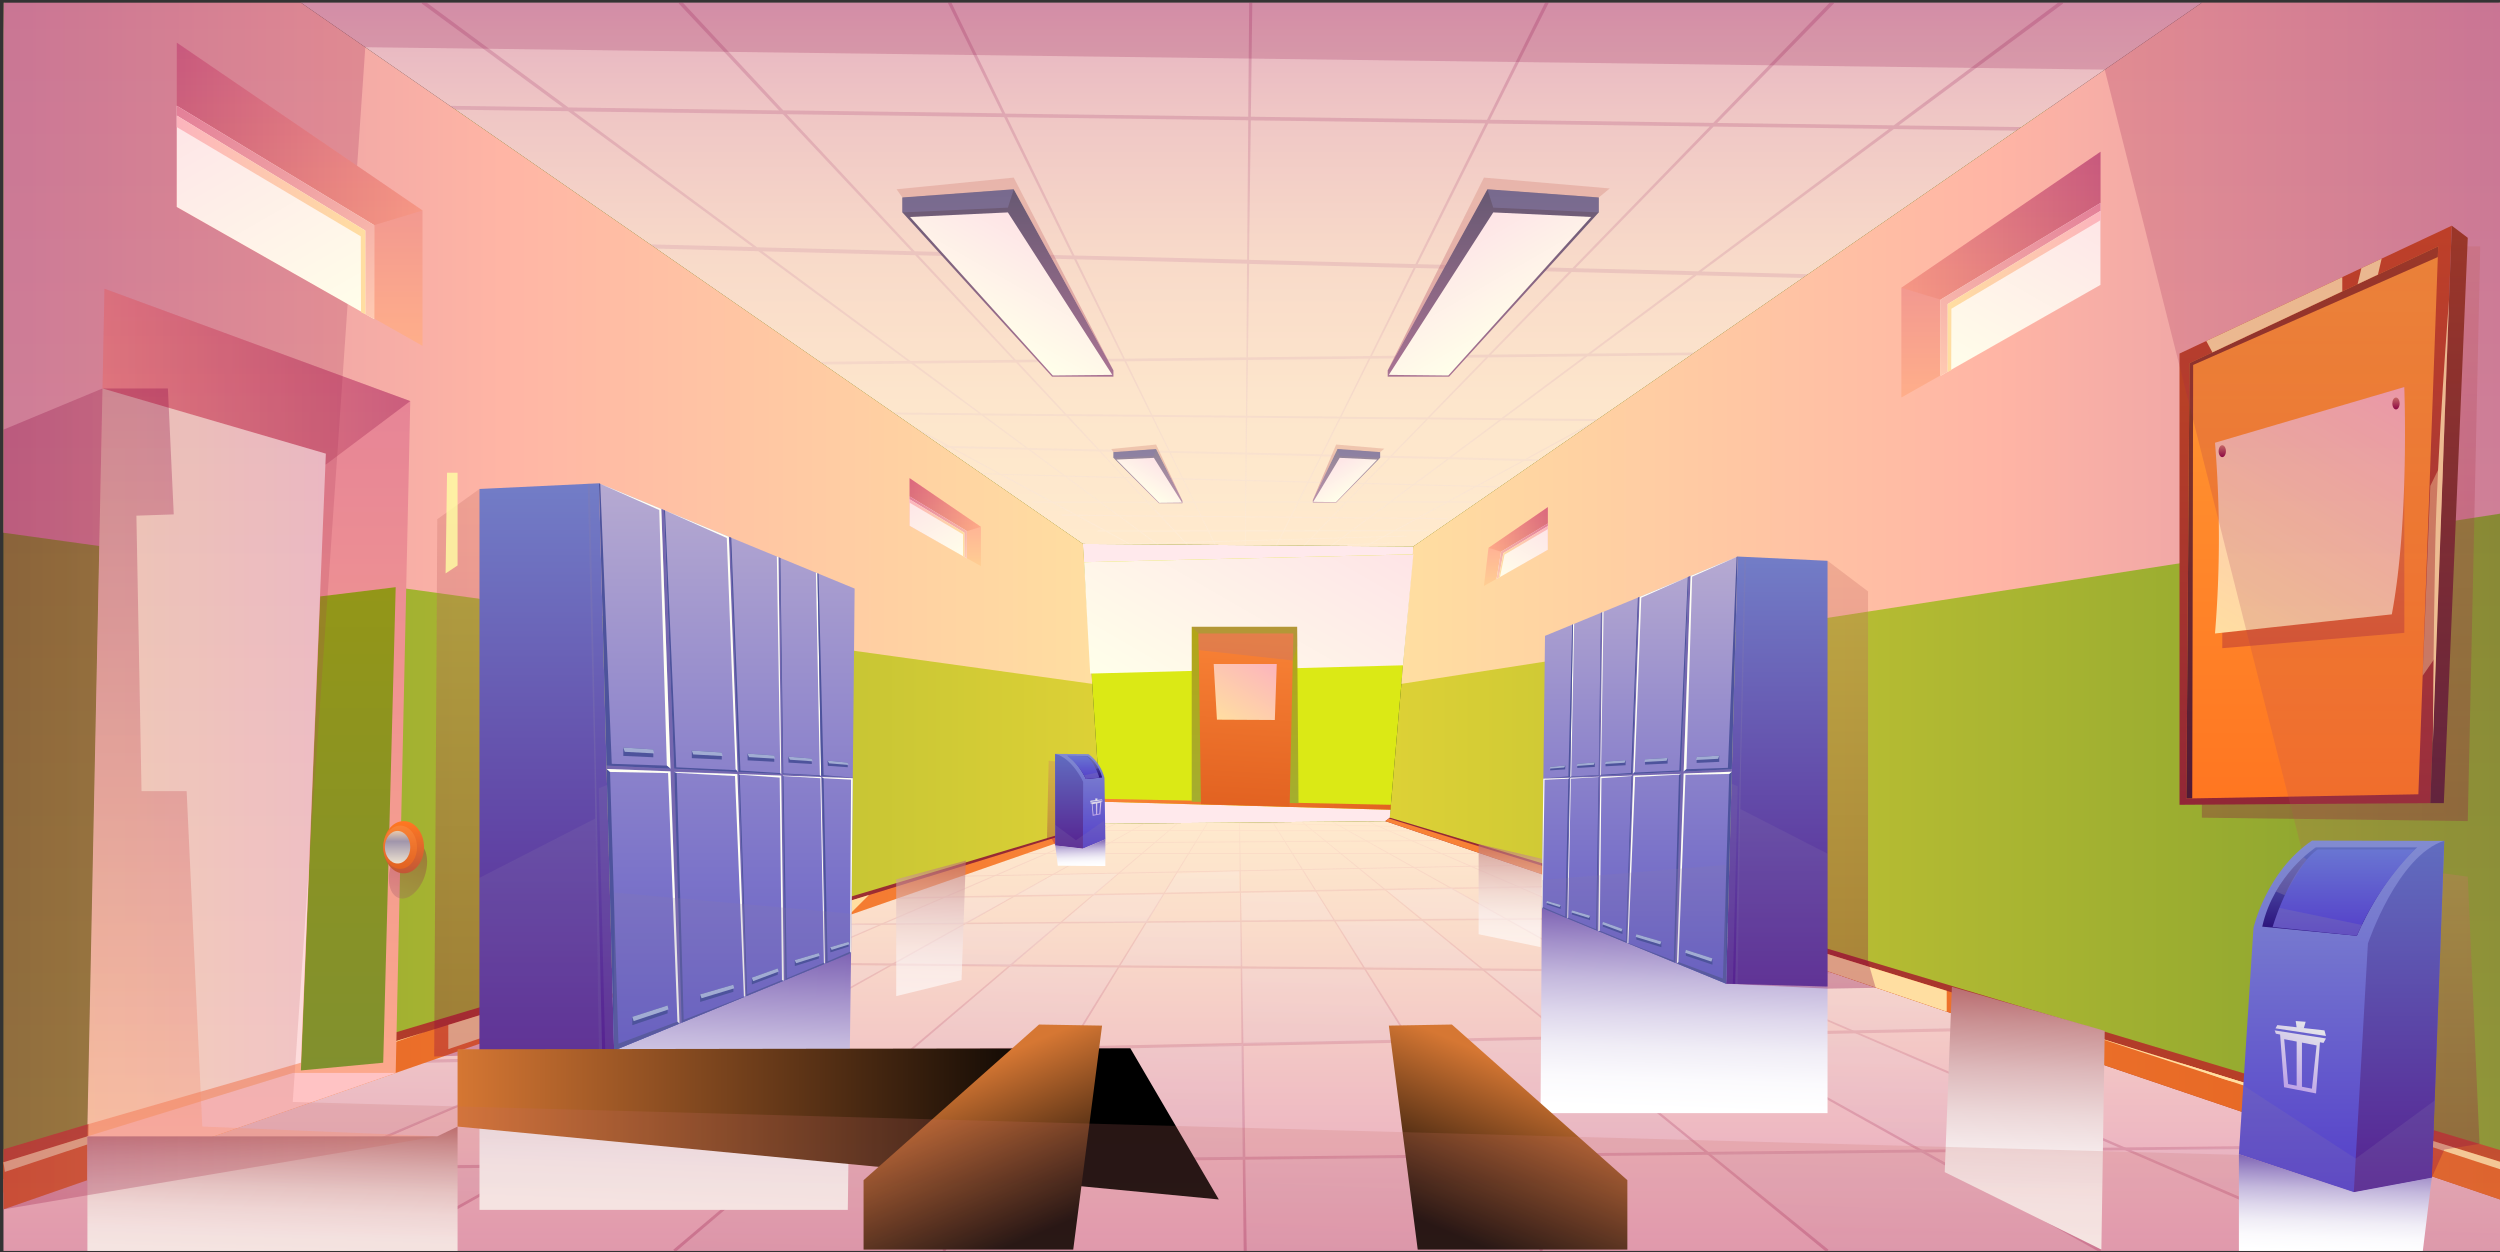 <svg xmlns="http://www.w3.org/2000/svg" xmlns:xlink="http://www.w3.org/1999/xlink" viewBox="0 0 801.13 401.32"><rect x="0" y="0" width="801.13" height="401.32" fill="#333333" stroke="none"/><defs><style>.cls-1{fill:none;}.cls-2{isolation:isolate;}.cls-3{clip-path:url(#clip-path);}.cls-100,.cls-101,.cls-102,.cls-103,.cls-104,.cls-105,.cls-106,.cls-107,.cls-108,.cls-109,.cls-110,.cls-111,.cls-113,.cls-114,.cls-116,.cls-117,.cls-119,.cls-120,.cls-122,.cls-123,.cls-124,.cls-125,.cls-126,.cls-127,.cls-128,.cls-129,.cls-130,.cls-131,.cls-132,.cls-133,.cls-134,.cls-135,.cls-136,.cls-137,.cls-138,.cls-139,.cls-140,.cls-141,.cls-142,.cls-143,.cls-145,.cls-146,.cls-147,.cls-148,.cls-149,.cls-150,.cls-151,.cls-152,.cls-153,.cls-154,.cls-155,.cls-156,.cls-157,.cls-158,.cls-160,.cls-161,.cls-162,.cls-163,.cls-164,.cls-165,.cls-4,.cls-59,.cls-6,.cls-60,.cls-61,.cls-62,.cls-63,.cls-64,.cls-65,.cls-66,.cls-67,.cls-68,.cls-7,.cls-70,.cls-71,.cls-72,.cls-73,.cls-74,.cls-77,.cls-78,.cls-79,.cls-8,.cls-80,.cls-81,.cls-82,.cls-83,.cls-84,.cls-85,.cls-86,.cls-87,.cls-88,.cls-92,.cls-93,.cls-94,.cls-95,.cls-96,.cls-97,.cls-98,.cls-99{fill-rule:evenodd;}.cls-4{fill:url(#Áåçûìÿííûé_ãðàäèåíò_334);}.cls-140,.cls-31,.cls-5,.cls-85{opacity:0.2;}.cls-100,.cls-105,.cls-111,.cls-112,.cls-115,.cls-118,.cls-121,.cls-128,.cls-129,.cls-130,.cls-136,.cls-140,.cls-141,.cls-145,.cls-149,.cls-152,.cls-157,.cls-159,.cls-160,.cls-166,.cls-31,.cls-5,.cls-69,.cls-72,.cls-75,.cls-76,.cls-77,.cls-78,.cls-82,.cls-85,.cls-89,.cls-90,.cls-91,.cls-95{mix-blend-mode:multiply;}.cls-5{fill:url(#Áåçûìÿííûé_ãðàäèåíò_306);}.cls-6{fill:url(#Áåçûìÿííûé_ãðàäèåíò_36);}.cls-7{fill:url(#Áåçûìÿííûé_ãðàäèåíò_35);}.cls-8{fill:url(#Áåçûìÿííûé_ãðàäèåíò_281);}.cls-100,.cls-105,.cls-112,.cls-115,.cls-118,.cls-121,.cls-128,.cls-129,.cls-130,.cls-136,.cls-141,.cls-145,.cls-149,.cls-152,.cls-160,.cls-72,.cls-77,.cls-78,.cls-82,.cls-9,.cls-95{opacity:0.3;}.cls-122,.cls-123,.cls-9,.cls-92{mix-blend-mode:screen;}.cls-10{fill:url(#Áåçûìÿííûé_ãðàäèåíò_210);}.cls-11{fill:url(#Áåçûìÿííûé_ãðàäèåíò_210-2);}.cls-12{fill:url(#Áåçûìÿííûé_ãðàäèåíò_210-3);}.cls-13{fill:url(#Áåçûìÿííûé_ãðàäèåíò_210-4);}.cls-14{fill:url(#Áåçûìÿííûé_ãðàäèåíò_210-5);}.cls-15{fill:url(#Áåçûìÿííûé_ãðàäèåíò_210-6);}.cls-16{fill:url(#Áåçûìÿííûé_ãðàäèåíò_210-7);}.cls-17{fill:url(#Áåçûìÿííûé_ãðàäèåíò_210-8);}.cls-18{fill:url(#Áåçûìÿííûé_ãðàäèåíò_210-9);}.cls-19{fill:url(#Áåçûìÿííûé_ãðàäèåíò_210-10);}.cls-20{fill:url(#Áåçûìÿííûé_ãðàäèåíò_210-11);}.cls-21{fill:url(#Áåçûìÿííûé_ãðàäèåíò_210-12);}.cls-22{fill:url(#Áåçûìÿííûé_ãðàäèåíò_210-13);}.cls-23{fill:url(#Áåçûìÿííûé_ãðàäèåíò_210-14);}.cls-24{fill:url(#Áåçûìÿííûé_ãðàäèåíò_210-15);}.cls-25{fill:url(#Áåçûìÿííûé_ãðàäèåíò_210-16);}.cls-26{fill:url(#Áåçûìÿííûé_ãðàäèåíò_210-17);}.cls-27{fill:url(#Áåçûìÿííûé_ãðàäèåíò_210-18);}.cls-28{fill:url(#Áåçûìÿííûé_ãðàäèåíò_210-19);}.cls-29{fill:url(#Áåçûìÿííûé_ãðàäèåíò_210-20);}.cls-30{fill:url(#Áåçûìÿííûé_ãðàäèåíò_210-21);}.cls-32{fill:url(#Áåçûìÿííûé_ãðàäèåíò_217);}.cls-33{fill:url(#Áåçûìÿííûé_ãðàäèåíò_217-2);}.cls-34{fill:url(#Áåçûìÿííûé_ãðàäèåíò_217-3);}.cls-35{fill:url(#Áåçûìÿííûé_ãðàäèåíò_217-4);}.cls-36{fill:url(#Áåçûìÿííûé_ãðàäèåíò_217-5);}.cls-37{fill:url(#Áåçûìÿííûé_ãðàäèåíò_217-6);}.cls-38{fill:url(#Áåçûìÿííûé_ãðàäèåíò_217-7);}.cls-39{fill:url(#Áåçûìÿííûé_ãðàäèåíò_217-8);}.cls-40{fill:url(#Áåçûìÿííûé_ãðàäèåíò_217-9);}.cls-41{fill:url(#Áåçûìÿííûé_ãðàäèåíò_217-10);}.cls-42{fill:url(#Áåçûìÿííûé_ãðàäèåíò_217-11);}.cls-43{fill:url(#Áåçûìÿííûé_ãðàäèåíò_217-12);}.cls-44{fill:url(#Áåçûìÿííûé_ãðàäèåíò_217-13);}.cls-45{fill:url(#Áåçûìÿííûé_ãðàäèåíò_217-14);}.cls-46{fill:url(#Áåçûìÿííûé_ãðàäèåíò_217-15);}.cls-47{fill:url(#Áåçûìÿííûé_ãðàäèåíò_217-16);}.cls-48{fill:url(#Áåçûìÿííûé_ãðàäèåíò_217-17);}.cls-49{fill:url(#Áåçûìÿííûé_ãðàäèåíò_217-18);}.cls-50{fill:url(#Áåçûìÿííûé_ãðàäèåíò_217-19);}.cls-51{fill:url(#Áåçûìÿííûé_ãðàäèåíò_217-20);}.cls-52{fill:url(#Áåçûìÿííûé_ãðàäèåíò_217-21);}.cls-53{fill:url(#Áåçûìÿííûé_ãðàäèåíò_217-22);}.cls-54{fill:url(#Áåçûìÿííûé_ãðàäèåíò_217-23);}.cls-55{fill:url(#Áåçûìÿííûé_ãðàäèåíò_217-24);}.cls-56{fill:url(#Áåçûìÿííûé_ãðàäèåíò_217-25);}.cls-57{fill:url(#Áåçûìÿííûé_ãðàäèåíò_217-26);}.cls-58{fill:url(#Áåçûìÿííûé_ãðàäèåíò_217-27);}.cls-59{fill:#dbe915;}.cls-60{fill:#ffe9ec;}.cls-61{fill:url(#Áåçûìÿííûé_ãðàäèåíò_330);}.cls-62{fill:url(#Áåçûìÿííûé_ãðàäèåíò_332);}.cls-63{fill:url(#Áåçûìÿííûé_ãðàäèåíò_55);}.cls-64{fill:url(#Áåçûìÿííûé_ãðàäèåíò_49);}.cls-135,.cls-65,.cls-66{fill:#ffdea1;}.cls-135,.cls-146,.cls-65,.cls-83{mix-blend-mode:soft-light;}.cls-67{fill:url(#Áåçûìÿííûé_ãðàäèåíò_55-2);}.cls-68{fill:url(#Áåçûìÿííûé_ãðàäèåíò_49-2);}.cls-69{fill:url(#Áåçûìÿííûé_ãðàäèåíò_243);}.cls-70{fill:url(#Áåçûìÿííûé_ãðàäèåíò_64);}.cls-71{fill:#ffc3c4;}.cls-72{fill:url(#Áåçûìÿííûé_ãðàäèåíò_171);}.cls-73{fill:url(#Áåçûìÿííûé_ãðàäèåíò_81);}.cls-74{fill:url(#Áåçûìÿííûé_ãðàäèåíò_39);}.cls-75{fill:url(#Áåçûìÿííûé_ãðàäèåíò_237);}.cls-76{fill:url(#Áåçûìÿííûé_ãðàäèåíò_237-2);}.cls-77{fill:url(#Áåçûìÿííûé_ãðàäèåíò_250);}.cls-78{fill:url(#Áåçûìÿííûé_ãðàäèåíò_250-2);}.cls-79{fill:url(#Áåçûìÿííûé_ãðàäèåíò_208);}.cls-80{fill:url(#Áåçûìÿííûé_ãðàäèåíò_197);}.cls-81{fill:#7567af;}.cls-111,.cls-157,.cls-82,.cls-85{fill:#887cab;}.cls-83{fill:#fffff4;}.cls-84{fill:#4d539c;}.cls-86{fill:#a1acd3;}.cls-87{fill:url(#Áåçûìÿííûé_ãðàäèåíò_208-2);}.cls-88{fill:url(#Áåçûìÿííûé_ãðàäèåíò_197-2);}.cls-89{fill:url(#Áåçûìÿííûé_ãðàäèåíò_243-2);}.cls-90,.cls-91{opacity:0.6;}.cls-90{fill:url(#Áåçûìÿííûé_ãðàäèåíò_243-3);}.cls-91{fill:url(#Áåçûìÿííûé_ãðàäèåíò_243-4);}.cls-92{fill:url(#Áåçûìÿííûé_ãðàäèåíò_251);}.cls-93{fill:url(#Áåçûìÿííûé_ãðàäèåíò_64-2);}.cls-94{fill:url(#Áåçûìÿííûé_ãðàäèåíò_255);}.cls-95{fill:url(#Áåçûìÿííûé_ãðàäèåíò_171-2);}.cls-96{fill:url(#Áåçûìÿííûé_ãðàäèåíò_260);}.cls-97{fill:url(#Áåçûìÿííûé_ãðàäèåíò_46);}.cls-98{fill:url(#Áåçûìÿííûé_ãðàäèåíò_147);}.cls-99{fill:url(#Áåçûìÿííûé_ãðàäèåíò_255-2);}.cls-100{fill:url(#Áåçûìÿííûé_ãðàäèåíò_171-3);}.cls-101{fill:url(#Áåçûìÿííûé_ãðàäèåíò_260-2);}.cls-102{fill:url(#Áåçûìÿííûé_ãðàäèåíò_46-2);}.cls-103{fill:url(#Áåçûìÿííûé_ãðàäèåíò_147-2);}.cls-104{fill:url(#Áåçûìÿííûé_ãðàäèåíò_255-3);}.cls-105{fill:url(#Áåçûìÿííûé_ãðàäèåíò_171-4);}.cls-106{fill:url(#Áåçûìÿííûé_ãðàäèåíò_260-3);}.cls-107{fill:url(#Áåçûìÿííûé_ãðàäèåíò_46-3);}.cls-108{fill:url(#Áåçûìÿííûé_ãðàäèåíò_255-4);}.cls-109{fill:url(#Áåçûìÿííûé_ãðàäèåíò_298);}.cls-110{fill:url(#Áåçûìÿííûé_ãðàäèåíò_255-5);}.cls-111,.cls-135{opacity:0.5;}.cls-112{fill:url(#Áåçûìÿííûé_ãðàäèåíò_250-3);}.cls-113{fill:url(#Áåçûìÿííûé_ãðàäèåíò_298-2);}.cls-114{fill:url(#Áåçûìÿííûé_ãðàäèåíò_255-6);}.cls-115{fill:url(#Áåçûìÿííûé_ãðàäèåíò_250-4);}.cls-116{fill:url(#Áåçûìÿííûé_ãðàäèåíò_312);}.cls-117{fill:url(#Áåçûìÿííûé_ãðàäèåíò_255-7);}.cls-118{fill:url(#Áåçûìÿííûé_ãðàäèåíò_250-5);}.cls-119{fill:url(#Áåçûìÿííûé_ãðàäèåíò_312-2);}.cls-120{fill:url(#Áåçûìÿííûé_ãðàäèåíò_255-8);}.cls-121{fill:url(#Áåçûìÿííûé_ãðàäèåíò_250-6);}.cls-122{fill:url(#Áåçûìÿííûé_ãðàäèåíò_313);}.cls-123{fill:url(#Áåçûìÿííûé_ãðàäèåíò_313-2);}.cls-124{fill:url(#Áåçûìÿííûé_ãðàäèåíò_49-3);}.cls-125{fill:url(#Áåçûìÿííûé_ãðàäèåíò_266);}.cls-126{fill:url(#Áåçûìÿííûé_ãðàäèåíò_234);}.cls-127{fill:url(#Áåçûìÿííûé_ãðàäèåíò_46-4);}.cls-128{fill:#b3777c;}.cls-129{fill:url(#Áåçûìÿííûé_ãðàäèåíò_250-7);}.cls-130{fill:url(#Áåçûìÿííûé_ãðàäèåíò_250-8);}.cls-131{fill:url(#Áåçûìÿííûé_ãðàäèåíò_67);}.cls-132{fill:url(#Áåçûìÿííûé_ãðàäèåíò_347);}.cls-133{fill:url(#Áåçûìÿííûé_ãðàäèåíò_353);}.cls-134{fill:url(#Áåçûìÿííûé_ãðàäèåíò_347-2);}.cls-136{fill:url(#Áåçûìÿííûé_ãðàäèåíò_250-9);}.cls-137{fill:url(#Áåçûìÿííûé_ãðàäèåíò_46-5);}.cls-138{fill:url(#Áåçûìÿííûé_ãðàäèåíò_250-10);}.cls-139{fill:url(#Áåçûìÿííûé_ãðàäèåíò_250-11);}.cls-140{fill:url(#Áåçûìÿííûé_ãðàäèåíò_354);}.cls-141{fill:url(#Áåçûìÿííûé_ãðàäèåíò_397);}.cls-142{fill:url(#Áåçûìÿííûé_ãðàäèåíò_150);}.cls-143{fill:url(#Áåçûìÿííûé_ãðàäèåíò_151);}.cls-144{fill:url(#Áåçûìÿííûé_ãðàäèåíò_331);}.cls-145{fill:url(#Áåçûìÿííûé_ãðàäèåíò_171-5);}.cls-146{fill:#ffffa4;opacity:0.8;}.cls-147{fill:url(#Áåçûìÿííûé_ãðàäèåíò_64-3);}.cls-148{fill:url(#Áåçûìÿííûé_ãðàäèåíò_255-9);}.cls-149{fill:url(#Áåçûìÿííûé_ãðàäèåíò_171-6);}.cls-150{fill:url(#Áåçûìÿííûé_ãðàäèåíò_260-4);}.cls-151{fill:url(#Áåçûìÿííûé_ãðàäèåíò_46-6);}.cls-152{fill:url(#Áåçûìÿííûé_ãðàäèåíò_250-12);}.cls-153{fill:url(#Áåçûìÿííûé_ãðàäèåíò_368);}.cls-154{fill:url(#Áåçûìÿííûé_ãðàäèåíò_372);}.cls-155{fill:url(#Áåçûìÿííûé_ãðàäèåíò_392);}.cls-156{fill:url(#Áåçûìÿííûé_ãðàäèåíò_388);}.cls-157{opacity:0.4;}.cls-158{fill:url(#Áåçûìÿííûé_ãðàäèåíò_385);}.cls-159{fill:url(#Áåçûìÿííûé_ãðàäèåíò_237-3);}.cls-160{fill:url(#Áåçûìÿííûé_ãðàäèåíò_250-13);}.cls-161{fill:url(#Áåçûìÿííûé_ãðàäèåíò_368-2);}.cls-162{fill:url(#Áåçûìÿííûé_ãðàäèåíò_372-2);}.cls-163{fill:url(#Áåçûìÿííûé_ãðàäèåíò_392-2);}.cls-164{fill:url(#Áåçûìÿííûé_ãðàäèåíò_388-2);}.cls-165{fill:url(#Áåçûìÿííûé_ãðàäèåíò_385-2);}.cls-166{fill:url(#Áåçûìÿííûé_ãðàäèåíò_237-4);}</style><clipPath id="clip-path" transform="translate(1.13 0.87)"><rect class="cls-1" width="800" height="400"/></clipPath><linearGradient id="Áåçûìÿííûé_ãðàäèåíò_334" x1="401.01" y1="175.14" x2="401.01" y2="0.87" gradientUnits="userSpaceOnUse"><stop offset="0" stop-color="#ffeacd"/><stop offset="0.26" stop-color="#fde6cc"/><stop offset="0.53" stop-color="#f8dac9"/><stop offset="0.8" stop-color="#efc6c5"/><stop offset="1" stop-color="#e5b1c0"/></linearGradient><linearGradient id="Áåçûìÿííûé_ãðàäèåíò_306" x1="386.4" y1="179.21" x2="393.4" y2="8.21" gradientUnits="userSpaceOnUse"><stop offset="0" stop-color="#fff"/><stop offset="1" stop-color="#890041"/></linearGradient><linearGradient id="Áåçûìÿííûé_ãðàäèåíò_36" y1="189.53" x2="352.98" y2="189.53" gradientUnits="userSpaceOnUse"><stop offset="0" stop-color="#819f2e"/><stop offset="1" stop-color="#ddd136"/></linearGradient><linearGradient id="Áåçûìÿííûé_ãðàäèåíò_35" x1="711.07" y1="184.25" x2="355.19" y2="184.25" gradientTransform="matrix(-1, 0, 0, 1, 1156.32, 0.87)" gradientUnits="userSpaceOnUse"><stop offset="0" stop-color="#ddd136"/><stop offset="1" stop-color="#819f2e"/></linearGradient><linearGradient id="Áåçûìÿííûé_ãðàäèåíò_281" x1="400.57" y1="400.87" x2="400.57" y2="263.12" gradientUnits="userSpaceOnUse"><stop offset="0" stop-color="#e5a1bd"/><stop offset="0.28" stop-color="#eeb9c2"/><stop offset="0.75" stop-color="#fadcca"/><stop offset="1" stop-color="#ffeacd"/></linearGradient><linearGradient id="Áåçûìÿííûé_ãðàäèåíò_210" x1="400.92" y1="256.7" x2="395.58" y2="404.7" gradientUnits="userSpaceOnUse"><stop offset="0" stop-color="#ffd8c9"/><stop offset="1" stop-color="#890041"/></linearGradient><linearGradient id="Áåçûìÿííûé_ãðàäèåíò_210-2" x1="452.09" y1="258.55" x2="446.75" y2="406.55" xlink:href="#Áåçûìÿííûé_ãðàäèåíò_210"/><linearGradient id="Áåçûìÿííûé_ãðàäèåíò_210-3" x1="501.09" y1="260.31" x2="495.76" y2="408.31" xlink:href="#Áåçûìÿííûé_ãðàäèåíò_210"/><linearGradient id="Áåçûìÿííûé_ãðàäèåíò_210-4" x1="548.42" y1="262.02" x2="543.09" y2="410.02" xlink:href="#Áåçûìÿííûé_ãðàäèåíò_210"/><linearGradient id="Áåçûìÿííûé_ãðàäèåíò_210-5" x1="595.25" y1="263.71" x2="589.92" y2="411.71" xlink:href="#Áåçûìÿííûé_ãðàäèåíò_210"/><linearGradient id="Áåçûìÿííûé_ãðàäèåíò_210-6" x1="348.95" y1="254.83" x2="343.62" y2="402.83" xlink:href="#Áåçûìÿííûé_ãðàäèåíò_210"/><linearGradient id="Áåçûìÿííûé_ãðàäèåíò_210-7" x1="302.87" y1="253.17" x2="297.54" y2="401.17" xlink:href="#Áåçûìÿííûé_ãðàäèåíò_210"/><linearGradient id="Áåçûìÿííûé_ãðàäèåíò_210-8" x1="252.52" y1="251.36" x2="247.18" y2="399.36" xlink:href="#Áåçûìÿííûé_ãðàäèåíò_210"/><linearGradient id="Áåçûìÿííûé_ãðàäèåíò_210-9" x1="208.27" y1="249.76" x2="202.94" y2="397.76" xlink:href="#Áåçûìÿííûé_ãðàäèåíò_210"/><linearGradient id="Áåçûìÿííûé_ãðàäèåíò_210-10" x1="394.23" y1="260.25" x2="388.8" y2="410.82" xlink:href="#Áåçûìÿííûé_ãðàäèåíò_210"/><linearGradient id="Áåçûìÿííûé_ãðàäèåíò_210-11" x1="403.3" y1="255.97" x2="397.97" y2="403.97" gradientTransform="translate(6.96 -8.18) rotate(1.18)" xlink:href="#Áåçûìÿííûé_ãðàäèåíò_210"/><linearGradient id="Áåçûìÿííûé_ãðàäèåíò_210-12" x1="407.07" y1="242.23" x2="400.4" y2="427.34" xlink:href="#Áåçûìÿííûé_ãðàäèåíò_210"/><linearGradient id="Áåçûìÿííûé_ãðàäèåíò_210-13" x1="411.12" y1="256.25" x2="405.79" y2="404.25" gradientTransform="translate(2.31 -3.19) rotate(0.45)" xlink:href="#Áåçûìÿííûé_ãðàäèåíò_210"/><linearGradient id="Áåçûìÿííûé_ãðàäèåíò_210-14" x1="401.14" y1="255.89" x2="395.81" y2="403.89" gradientTransform="translate(5.08 -7) rotate(1.01)" xlink:href="#Áåçûìÿííûé_ãðàäèåíò_210"/><linearGradient id="Áåçûìÿííûé_ãðàäèåíò_210-15" x1="397.6" y1="255.76" x2="392.26" y2="403.76" gradientTransform="translate(5.53 -7.73) rotate(1.12)" xlink:href="#Áåçûìÿííûé_ãðàäèåíò_210"/><linearGradient id="Áåçûìÿííûé_ãðàäèåíò_210-16" x1="403.51" y1="256.8" x2="398.18" y2="404.8" xlink:href="#Áåçûìÿííûé_ãðàäèåíò_210"/><linearGradient id="Áåçûìÿííûé_ãðàäèåíò_210-17" x1="399.64" y1="255.83" x2="394.31" y2="403.83" gradientTransform="translate(1.8 -2.65) rotate(0.38)" xlink:href="#Áåçûìÿííûé_ãðàäèåíò_210"/><linearGradient id="Áåçûìÿííûé_ãðàäèåíò_210-18" x1="403.25" y1="256.79" x2="397.91" y2="404.79" xlink:href="#Áåçûìÿííûé_ãðàäèåíò_210"/><linearGradient id="Áåçûìÿííûé_ãðàäèåíò_210-19" x1="401.11" y1="256.71" x2="395.78" y2="404.7" xlink:href="#Áåçûìÿííûé_ãðàäèåíò_210"/><linearGradient id="Áåçûìÿííûé_ãðàäèåíò_210-20" x1="398" y1="255.77" x2="392.66" y2="403.77" gradientTransform="translate(647.04 -144.33) rotate(88.33)" xlink:href="#Áåçûìÿííûé_ãðàäèåíò_210"/><linearGradient id="Áåçûìÿííûé_ãðàäèåíò_210-21" x1="399.17" y1="256.64" x2="393.83" y2="404.64" xlink:href="#Áåçûìÿííûé_ãðàäèåíò_210"/><linearGradient id="Áåçûìÿííûé_ãðàäèåíò_217" x1="617.96" y1="269.67" x2="611.96" y2="416.67" gradientUnits="userSpaceOnUse"><stop offset="0" stop-color="#fffefe"/><stop offset="1" stop-color="#ca8ca9"/></linearGradient><linearGradient id="Áåçûìÿííûé_ãðàäèåíò_217-2" x1="615.03" y1="269.55" x2="609.03" y2="416.55" xlink:href="#Áåçûìÿííûé_ãðàäèåíò_217"/><linearGradient id="Áåçûìÿííûé_ãðàäèåíò_217-3" x1="502.86" y1="264.98" x2="496.86" y2="411.98" xlink:href="#Áåçûìÿííûé_ãðàäèåíò_217"/><linearGradient id="Áåçûìÿííûé_ãðàäèåíò_217-4" x1="451.35" y1="262.87" x2="445.35" y2="409.87" xlink:href="#Áåçûìÿííûé_ãðàäèåíò_217"/><linearGradient id="Áåçûìÿííûé_ãðàäèåíò_217-5" x1="364.54" y1="259.33" x2="358.54" y2="406.33" xlink:href="#Áåçûìÿííûé_ãðàäèåíò_217"/><linearGradient id="Áåçûìÿííûé_ãðàäèåíò_217-6" x1="427" y1="261.88" x2="421" y2="408.88" xlink:href="#Áåçûìÿííûé_ãðàäèåíò_217"/><linearGradient id="Áåçûìÿííûé_ãðàäèåíò_217-7" x1="514.12" y1="265.44" x2="508.12" y2="412.44" xlink:href="#Áåçûìÿííûé_ãðàäèåíò_217"/><linearGradient id="Áåçûìÿííûé_ãðàäèåíò_217-8" x1="600.67" y1="268.97" x2="594.67" y2="415.97" xlink:href="#Áåçûìÿííûé_ãðàäèåíò_217"/><linearGradient id="Áåçûìÿííûé_ãðàäèåíò_217-9" x1="746.55" y1="274.92" x2="740.55" y2="421.92" xlink:href="#Áåçûìÿííûé_ãðàäèåíò_217"/><linearGradient id="Áåçûìÿííûé_ãðàäèåíò_217-10" x1="273.26" y1="255.61" x2="267.26" y2="402.6" xlink:href="#Áåçûìÿííûé_ãðàäèåíò_217"/><linearGradient id="Áåçûìÿííûé_ãðàäèåíò_217-11" x1="328.05" y1="257.84" x2="322.05" y2="404.84" xlink:href="#Áåçûìÿííûé_ãðàäèåíò_217"/><linearGradient id="Áåçûìÿííûé_ãðàäèåíò_217-12" x1="235.41" y1="254.1" x2="229.41" y2="401.1" xlink:href="#Áåçûìÿííûé_ãðàäèåíò_217"/><linearGradient id="Áåçûìÿííûé_ãðàäèåíò_217-13" x1="109.21" y1="248.91" x2="103.21" y2="395.91" xlink:href="#Áåçûìÿííûé_ãðàäèåíò_217"/><linearGradient id="Áåçûìÿííûé_ãðàäèåíò_217-14" x1="102.08" y1="248.62" x2="96.08" y2="395.62" xlink:href="#Áåçûìÿííûé_ãðàäèåíò_217"/><linearGradient id="Áåçûìÿííûé_ãðàäèåíò_217-15" x1="237.71" y1="254.15" x2="231.71" y2="401.15" xlink:href="#Áåçûìÿííûé_ãðàäèåíò_217"/><linearGradient id="Áåçûìÿííûé_ãðàäèåíò_217-16" x1="315.35" y1="257.32" x2="309.35" y2="404.32" xlink:href="#Áåçûìÿííûé_ãðàäèåíò_217"/><linearGradient id="Áåçûìÿííûé_ãðàäèåíò_217-17" x1="250.79" y1="254.69" x2="244.79" y2="401.69" xlink:href="#Áåçûìÿííûé_ãðàäèåíò_217"/><linearGradient id="Áåçûìÿííûé_ãðàäèåíò_217-18" x1="380.52" y1="259.98" x2="374.52" y2="406.98" xlink:href="#Áåçûìÿííûé_ãðàäèåíò_217"/><linearGradient id="Áåçûìÿííûé_ãðàäèåíò_217-19" x1="452.89" y1="262.94" x2="446.89" y2="409.94" xlink:href="#Áåçûìÿííûé_ãðàäèåíò_217"/><linearGradient id="Áåçûìÿííûé_ãðàäèåíò_217-20" x1="517.39" y1="265.57" x2="511.39" y2="412.57" xlink:href="#Áåçûìÿííûé_ãðàäèåíò_217"/><linearGradient id="Áåçûìÿííûé_ãðàäèåíò_217-21" x1="514.07" y1="265.43" x2="508.07" y2="412.43" xlink:href="#Áåçûìÿííûé_ãðàäèåíò_217"/><linearGradient id="Áåçûìÿííûé_ãðàäèåíò_217-22" x1="464.25" y1="263.4" x2="458.25" y2="410.4" xlink:href="#Áåçûìÿííûé_ãðàäèåíò_217"/><linearGradient id="Áåçûìÿííûé_ãðàäèåíò_217-23" x1="413.62" y1="261.33" x2="407.62" y2="408.34" xlink:href="#Áåçûìÿííûé_ãðàäèåíò_217"/><linearGradient id="Áåçûìÿííûé_ãðàäèåíò_217-24" x1="358.07" y1="259.07" x2="352.07" y2="406.07" xlink:href="#Áåçûìÿííûé_ãðàäèåíò_217"/><linearGradient id="Áåçûìÿííûé_ãðàäèåíò_217-25" x1="305.02" y1="256.9" x2="299.02" y2="403.9" xlink:href="#Áåçûìÿííûé_ãðàäèåíò_217"/><linearGradient id="Áåçûìÿííûé_ãðàäèåíò_217-26" x1="342.78" y1="258.44" x2="336.78" y2="405.44" xlink:href="#Áåçûìÿííûé_ãðàäèåíò_217"/><linearGradient id="Áåçûìÿííûé_ãðàäèåíò_217-27" x1="386.26" y1="260.22" x2="380.26" y2="407.22" xlink:href="#Áåçûìÿííûé_ãðàäèåíò_217"/><linearGradient id="Áåçûìÿííûé_ãðàäèåíò_330" x1="449.08" y1="110" x2="801.13" y2="110" gradientUnits="userSpaceOnUse"><stop offset="0" stop-color="#ffdea1"/><stop offset="0.54" stop-color="#ffb5a5"/><stop offset="1" stop-color="#d992a9"/></linearGradient><linearGradient id="Áåçûìÿííûé_ãðàäèåíò_332" y1="110" x2="349.99" y2="110" gradientUnits="userSpaceOnUse"><stop offset="0" stop-color="#d992a9"/><stop offset="0.46" stop-color="#ffb5a5"/><stop offset="1" stop-color="#ffdea1"/></linearGradient><linearGradient id="Áåçûìÿííûé_ãðàäèåíò_55" x1="622.53" y1="384.37" x2="622.53" y2="262.03" gradientUnits="userSpaceOnUse"><stop offset="0.02" stop-color="#c74a21"/><stop offset="0.99" stop-color="#922736"/></linearGradient><linearGradient id="Áåçûìÿííûé_ãðàäèåíò_49" x1="443.92" y1="323.32" x2="801.13" y2="323.32" gradientUnits="userSpaceOnUse"><stop offset="0" stop-color="#f98336"/><stop offset="1" stop-color="#e26221"/></linearGradient><linearGradient id="Áåçûìÿííûé_ãðàäèåíò_55-2" x1="107.86" y1="381.33" x2="107.86" y2="262.51" gradientTransform="matrix(-1, 0, 0, 1, 285.52, 0.87)" xlink:href="#Áåçûìÿííûé_ãðàäèåíò_55"/><linearGradient id="Áåçûìÿííûé_ãðàäèåíò_49-2" x1="-68.68" y1="324.77" x2="284.39" y2="324.77" gradientTransform="matrix(-1, 0, 0, 1, 285.52, 0.87)" xlink:href="#Áåçûìÿííûé_ãðàäèåíò_49"/><linearGradient id="Áåçûìÿííûé_ãðàäèåíò_243" x1="650.88" y1="316.26" x2="648" y2="396.03" gradientUnits="userSpaceOnUse"><stop offset="0" stop-color="#b86a6d"/><stop offset="0.15" stop-color="#ca9193"/><stop offset="0.33" stop-color="#ddb8ba"/><stop offset="0.51" stop-color="#ecd7d8"/><stop offset="0.68" stop-color="#f7edee"/><stop offset="0.85" stop-color="#fdfafb"/><stop offset="1" stop-color="#fff"/></linearGradient><linearGradient id="Áåçûìÿííûé_ãðàäèåíò_64" x1="79.74" y1="378.19" x2="79.74" y2="92.53" gradientUnits="userSpaceOnUse"><stop offset="0" stop-color="#ffae8a"/><stop offset="1" stop-color="#e37f98"/></linearGradient><linearGradient id="Áåçûìÿííûé_ãðàäèåíò_171" x1="32.86" y1="120.7" x2="131.47" y2="120.7" gradientUnits="userSpaceOnUse"><stop offset="0" stop-color="#ff936a"/><stop offset="1" stop-color="#890041"/></linearGradient><linearGradient id="Áåçûìÿííûé_ãðàäèåíò_81" x1="111.61" y1="343.02" x2="111.61" y2="188.16" gradientUnits="userSpaceOnUse"><stop offset="0" stop-color="#81902e"/><stop offset="1" stop-color="#939618"/></linearGradient><linearGradient id="Áåçûìÿííûé_ãðàäèåíò_39" x1="28.01" y1="242.4" x2="104.42" y2="242.4" gradientUnits="userSpaceOnUse"><stop offset="0" stop-color="#ffeacd"/><stop offset="1" stop-color="#fddade"/></linearGradient><linearGradient id="Áåçûìÿííûé_ãðàäèåíò_237" x1="214.84" y1="302.39" x2="211.82" y2="386.15" gradientUnits="userSpaceOnUse"><stop offset="0" stop-color="#7c61b3"/><stop offset="0.18" stop-color="#a390ca"/><stop offset="0.35" stop-color="#c4b8dd"/><stop offset="0.53" stop-color="#ded7ec"/><stop offset="0.69" stop-color="#f0edf6"/><stop offset="0.85" stop-color="#fbfafd"/><stop offset="1" stop-color="#fff"/></linearGradient><linearGradient id="Áåçûìÿííûé_ãðàäèåíò_237-2" x1="541.01" y1="291.94" x2="538.72" y2="355.55" xlink:href="#Áåçûìÿííûé_ãðàäèåíò_237"/><linearGradient id="Áåçûìÿííûé_ãðàäèåíò_250" x1="167.97" y1="338.56" x2="167.97" y2="156.69" gradientUnits="userSpaceOnUse"><stop offset="0" stop-color="#890041"/><stop offset="1" stop-color="#ce776a"/></linearGradient><linearGradient id="Áåçûìÿííûé_ãðàäèåíò_250-2" x1="577.11" y1="316.82" x2="577.11" y2="179.71" xlink:href="#Áåçûìÿííûé_ãðàäèåíò_250"/><linearGradient id="Áåçûìÿííûé_ãðàäèåíò_208" x1="175.23" y1="337.81" x2="175.23" y2="154.87" gradientUnits="userSpaceOnUse"><stop offset="0" stop-color="#562290"/><stop offset="1" stop-color="#727dc7"/></linearGradient><linearGradient id="Áåçûìÿííûé_ãðàäèåíò_197" x1="232.9" y1="336.63" x2="232.9" y2="154.87" gradientUnits="userSpaceOnUse"><stop offset="0" stop-color="#615bc5"/><stop offset="0.99" stop-color="#b5a9d1"/></linearGradient><linearGradient id="Áåçûìÿííûé_ãðàäèåíò_208-2" x1="385.79" y1="315.26" x2="385.79" y2="177.48" gradientTransform="matrix(-1, 0, 0, 1, 955.18, 0.87)" xlink:href="#Áåçûìÿííûé_ãðàäèåíò_208"/><linearGradient id="Áåçûìÿííûé_ãðàäèåíò_197-2" x1="429.73" y1="314.38" x2="429.73" y2="177.48" gradientTransform="matrix(-1, 0, 0, 1, 955.18, 0.87)" xlink:href="#Áåçûìÿííûé_ãðàäèåíò_197"/><linearGradient id="Áåçûìÿííûé_ãðàäèåíò_243-2" x1="88.19" y1="358.43" x2="86.65" y2="401.12" xlink:href="#Áåçûìÿííûé_ãðàäèåíò_243"/><linearGradient id="Áåçûìÿííûé_ãðàäèåíò_243-3" x1="298.49" y1="274.9" x2="296.95" y2="317.7" xlink:href="#Áåçûìÿííûé_ãðàäèåíò_243"/><linearGradient id="Áåçûìÿííûé_ãðàäèåíò_243-4" x1="484.34" y1="270.51" x2="483.22" y2="301.77" xlink:href="#Áåçûìÿííûé_ãðàäèåíò_243"/><linearGradient id="Áåçûìÿííûé_ãðàäèåíò_251" x1="145.68" y1="360.14" x2="375.38" y2="360.14" gradientUnits="userSpaceOnUse"><stop offset="0" stop-color="#d67733"/><stop offset="0.86"/></linearGradient><linearGradient id="Áåçûìÿííûé_ãðàäèåíò_64-2" x1="641.21" y1="127.38" x2="641.21" y2="48.62" xlink:href="#Áåçûìÿííûé_ãðàäèåíò_64"/><linearGradient id="Áåçûìÿííûé_ãðàäèåíò_255" x1="629.49" y1="124.83" x2="666.3" y2="61.08" gradientUnits="userSpaceOnUse"><stop offset="0" stop-color="#ffffea"/><stop offset="1" stop-color="#fee4e7"/></linearGradient><linearGradient id="Áåçûìÿííûé_ãðàäèåíò_171-2" x1="609.3" y1="72.32" x2="673.12" y2="72.32" xlink:href="#Áåçûìÿííûé_ãðàäèåíò_171"/><linearGradient id="Áåçûìÿííûé_ãðàäèåíò_260" x1="624.35" y1="121.86" x2="661.16" y2="58.11" gradientUnits="userSpaceOnUse"><stop offset="0" stop-color="#ffcab2"/><stop offset="1" stop-color="#e37f98"/></linearGradient><linearGradient id="Áåçûìÿííûé_ãðàäèåíò_46" x1="624.15" y1="93.37" x2="673.12" y2="93.37" gradientUnits="userSpaceOnUse"><stop offset="0" stop-color="#ffdea1"/><stop offset="1" stop-color="#fcb4bd"/></linearGradient><linearGradient id="Áåçûìÿííûé_ãðàäèåíò_147" x1="186.36" y1="180.57" x2="186.36" y2="152.34" gradientTransform="matrix(-1, 0, 0, 1, 489.26, 0.87)" gradientUnits="userSpaceOnUse"><stop offset="0" stop-color="#ffce93"/><stop offset="1" stop-color="#ff9598"/></linearGradient><linearGradient id="Áåçûìÿííûé_ãðàäèåíò_255-2" x1="182.16" y1="179.65" x2="195.35" y2="156.81" gradientTransform="matrix(-1, 0, 0, 1, 489.26, 0.87)" xlink:href="#Áåçûìÿííûé_ãðàäèåíò_255"/><linearGradient id="Áåçûìÿííûé_ãðàäèåíò_171-3" x1="174.92" y1="160.83" x2="197.8" y2="160.83" gradientTransform="matrix(-1, 0, 0, 1, 489.26, 0.87)" xlink:href="#Áåçûìÿííûé_ãðàäèåíò_171"/><linearGradient id="Áåçûìÿííûé_ãðàäèåíò_260-2" x1="180.32" y1="178.59" x2="193.51" y2="155.74" gradientTransform="matrix(-1, 0, 0, 1, 489.26, 0.87)" xlink:href="#Áåçûìÿííûé_ãðàäèåíò_260"/><linearGradient id="Áåçûìÿííûé_ãðàäèåíò_46-2" x1="180.25" y1="168.38" x2="197.8" y2="168.38" gradientTransform="matrix(-1, 0, 0, 1, 489.26, 0.87)" xlink:href="#Áåçûìÿííûé_ãðàäèåíò_46"/><linearGradient id="Áåçûìÿííûé_ãðàäèåíò_147-2" x1="7.53" y1="186.91" x2="7.53" y2="161.63" gradientTransform="translate(478.24 0.87)" xlink:href="#Áåçûìÿííûé_ãðàäèåíò_147"/><linearGradient id="Áåçûìÿííûé_ãðàäèåíò_255-3" x1="4.12" y1="186.29" x2="15.93" y2="165.83" gradientTransform="translate(478.24 0.87)" xlink:href="#Áåçûìÿííûé_ãðàäèåíò_255"/><linearGradient id="Áåçûìÿííûé_ãðàäèåíò_171-4" x1="-1.25" y1="168.78" x2="17.77" y2="168.78" gradientTransform="translate(478.24 0.87)" xlink:href="#Áåçûìÿííûé_ãðàäèåíò_171"/><linearGradient id="Áåçûìÿííûé_ãðàäèåíò_260-3" x1="2.47" y1="185.34" x2="14.28" y2="164.88" gradientTransform="translate(478.24 0.87)" xlink:href="#Áåçûìÿííûé_ãðàäèåíò_260"/><linearGradient id="Áåçûìÿííûé_ãðàäèåíò_46-3" x1="2.06" y1="175.99" x2="17.77" y2="175.99" gradientTransform="translate(478.24 0.87)" xlink:href="#Áåçûìÿííûé_ãðàäèåíò_46"/><linearGradient id="Áåçûìÿííûé_ãðàäèåíò_255-4" x1="377.91" y1="232.34" x2="420.35" y2="158.82" xlink:href="#Áåçûìÿííûé_ãðàäèåíò_255"/><linearGradient id="Áåçûìÿííûé_ãðàäèåíò_298" x1="322.98" y1="120.7" x2="322.98" y2="60.65" gradientUnits="userSpaceOnUse"><stop offset="0.01" stop-color="#a97393"/><stop offset="0.98" stop-color="#685973"/></linearGradient><linearGradient id="Áåçûìÿííûé_ãðàäèåíò_255-5" x1="316.32" y1="108.17" x2="335.35" y2="75.21" xlink:href="#Áåçûìÿííûé_ãðàäèåíò_255"/><linearGradient id="Áåçûìÿííûé_ãðàäèåíò_250-3" x1="320.94" y1="116.72" x2="323.09" y2="64.2" xlink:href="#Áåçûìÿííûé_ãðàäèåíò_250"/><linearGradient id="Áåçûìÿííûé_ãðàäèåíò_298-2" x1="450.88" y1="119.83" x2="450.88" y2="59.79" gradientTransform="matrix(-1, 0, 0, 1, 929.39, 0.87)" xlink:href="#Áåçûìÿííûé_ãðàäèåíò_298"/><linearGradient id="Áåçûìÿííûé_ãðàäèåíò_255-6" x1="444.22" y1="107.31" x2="463.25" y2="74.34" gradientTransform="matrix(-1, 0, 0, 1, 929.39, 0.87)" xlink:href="#Áåçûìÿííûé_ãðàäèåíò_255"/><linearGradient id="Áåçûìÿííûé_ãðàäèåíò_250-4" x1="479.04" y1="119.57" x2="481.28" y2="64.82" xlink:href="#Áåçûìÿííûé_ãðàäèåíò_250"/><linearGradient id="Áåçûìÿííûé_ãðàäèåíò_312" x1="367.87" y1="161.28" x2="367.87" y2="143.88" gradientUnits="userSpaceOnUse"><stop offset="0.01" stop-color="#bb91aa"/><stop offset="0.98" stop-color="#908598"/></linearGradient><linearGradient id="Áåçûìÿííûé_ãðàäèåíò_255-7" x1="366.06" y1="158" x2="371.87" y2="147.94" xlink:href="#Áåçûìÿííûé_ãðàäèåíò_255"/><linearGradient id="Áåçûìÿííûé_ãðàäèåíò_250-5" x1="367.2" y1="159.88" x2="367.82" y2="144.5" xlink:href="#Áåçûìÿííûé_ãðàäèåíò_250"/><linearGradient id="Áåçûìÿííûé_ãðàäèåíò_312-2" x1="497.91" y1="160.17" x2="497.91" y2="143.02" gradientTransform="matrix(-1, 0, 0, 1, 929.39, 0.87)" xlink:href="#Áåçûìÿííûé_ãðàäèåíò_312"/><linearGradient id="Áåçûìÿííûé_ãðàäèåíò_255-8" x1="496.09" y1="157.04" x2="501.93" y2="146.93" gradientTransform="matrix(-1, 0, 0, 1, 929.39, 0.87)" xlink:href="#Áåçûìÿííûé_ãðàäèåíò_255"/><linearGradient id="Áåçûìÿííûé_ãðàäèåíò_250-6" x1="431.8" y1="160.57" x2="432.44" y2="144.83" xlink:href="#Áåçûìÿííûé_ãðàäèåíò_250"/><linearGradient id="Áåçûìÿííûé_ãðàäèåíò_313" x1="465.84" y1="405.62" x2="491.84" y2="344.37" gradientUnits="userSpaceOnUse"><stop offset="0.14"/><stop offset="1" stop-color="#d67733"/></linearGradient><linearGradient id="Áåçûìÿííûé_ãðàäèåíò_313-2" x1="403.02" y1="404.76" x2="429.02" y2="343.51" gradientTransform="matrix(-1, 0, 0, 1, 735.4, 0.87)" xlink:href="#Áåçûìÿííûé_ãðàäèåíò_313"/><linearGradient id="Áåçûìÿííûé_ãðàäèåíò_49-3" x1="352.45" y1="257.73" x2="445.71" y2="257.73" xlink:href="#Áåçûìÿííûé_ãðàäèåíò_49"/><linearGradient id="Áåçûìÿííûé_ãðàäèåíò_266" x1="399" y1="257.37" x2="399" y2="200.87" gradientUnits="userSpaceOnUse"><stop offset="0" stop-color="#a4ae2e"/><stop offset="1" stop-color="#b3a518"/></linearGradient><linearGradient id="Áåçûìÿííûé_ãðàäèåíò_234" x1="397.14" y1="258.34" x2="400.24" y2="202.21" gradientUnits="userSpaceOnUse"><stop offset="0" stop-color="#e26221"/><stop offset="1" stop-color="#f98336"/></linearGradient><linearGradient id="Áåçûìÿííûé_ãðàäèåíò_46-4" x1="392.05" y1="231.98" x2="405.95" y2="210.7" xlink:href="#Áåçûìÿííûé_ãðàäèåíò_46"/><linearGradient id="Áåçûìÿííûé_ãðàäèåíò_250-7" x1="0" y1="256.01" x2="140.13" y2="256.01" xlink:href="#Áåçûìÿííûé_ãðàäèåíò_250"/><linearGradient id="Áåçûìÿííûé_ãðàäèåíò_250-8" x1="750.2" y1="263.12" x2="750.2" y2="78.93" xlink:href="#Áåçûìÿííûé_ãðàäèåíò_250"/><linearGradient id="Áåçûìÿííûé_ãðàäèåíò_67" x1="742.05" y1="257.9" x2="742.05" y2="72.32" gradientUnits="userSpaceOnUse"><stop offset="0.01" stop-color="#922736"/><stop offset="0.98" stop-color="#c74a21"/></linearGradient><linearGradient id="Áåçûìÿííûé_ãðàäèåíò_347" x1="784.8" y1="257.37" x2="784.8" y2="72.32" gradientUnits="userSpaceOnUse"><stop offset="0.01" stop-color="#4f1a36"/><stop offset="0.98" stop-color="#9b3e21"/></linearGradient><linearGradient id="Áåçûìÿííûé_ãðàäèåíò_353" x1="740.98" y1="255.87" x2="740.98" y2="78.93" gradientUnits="userSpaceOnUse"><stop offset="0" stop-color="#ff7621"/><stop offset="1" stop-color="#ff9c36"/></linearGradient><linearGradient id="Áåçûìÿííûé_ãðàäèåíò_347-2" x1="740.98" y1="255.87" x2="740.98" y2="78.93" xlink:href="#Áåçûìÿííûé_ãðàäèåíò_347"/><linearGradient id="Áåçûìÿííûé_ãðàäèåíò_250-9" x1="741.3" y1="207.71" x2="741.3" y2="124.01" xlink:href="#Áåçûìÿííûé_ãðàäèåíò_250"/><linearGradient id="Áåçûìÿííûé_ãðàäèåíò_46-5" x1="715.35" y1="205.98" x2="764.72" y2="120.48" xlink:href="#Áåçûìÿííûé_ãðàäèåíò_46"/><linearGradient id="Áåçûìÿííûé_ãðàäèåíò_250-10" x1="766.67" y1="130.33" x2="766.67" y2="126.52" xlink:href="#Áåçûìÿííûé_ãðàäèåíò_250"/><linearGradient id="Áåçûìÿííûé_ãðàäèåíò_250-11" x1="711" y1="145.62" x2="711" y2="141.8" xlink:href="#Áåçûìÿííûé_ãðàäèåíò_250"/><linearGradient id="Áåçûìÿííûé_ãðàäèåíò_354" x1="400" y1="400" x2="400" gradientUnits="userSpaceOnUse"><stop offset="0" stop-color="#ce776a"/><stop offset="1" stop-color="#890041"/></linearGradient><linearGradient id="Áåçûìÿííûé_ãðàäèåíò_397" x1="127.38" y1="286.9" x2="127.38" y2="268.16" gradientTransform="matrix(1.28, 0.43, -0.32, 0.95, 53.85, -39.6)" gradientUnits="userSpaceOnUse"><stop offset="0" stop-color="#a1606a"/><stop offset="1" stop-color="#890041"/></linearGradient><linearGradient id="Áåçûìÿííûé_ãðàäèåíò_150" x1="128.23" y1="279" x2="128.23" y2="262.25" gradientUnits="userSpaceOnUse"><stop offset="0.01" stop-color="#c25736"/><stop offset="0.98" stop-color="#ff7721"/></linearGradient><linearGradient id="Áåçûìÿííûé_ãðàäèåíò_151" x1="127.1" y1="277.56" x2="127.1" y2="263.69" xlink:href="#Áåçûìÿííûé_ãðàäèåíò_234"/><linearGradient id="Áåçûìÿííûé_ãðàäèåíò_331" x1="127.4" y1="276.71" x2="127.4" y2="266.27" gradientUnits="userSpaceOnUse"><stop offset="0.02" stop-color="#eadfcf"/><stop offset="0.68" stop-color="#a095ab"/><stop offset="0.99" stop-color="#e5c7ae"/></linearGradient><linearGradient id="Áåçûìÿííûé_ãðàäèåíò_171-5" x1="84.07" y1="364.15" x2="84.07" y2="124.49" xlink:href="#Áåçûìÿííûé_ãðàäèåíò_171"/><linearGradient id="Áåçûìÿííûé_ãðàäèåíò_64-3" x1="393.25" y1="109.97" x2="393.25" y2="12.8" gradientTransform="matrix(-1, 0, 0, 1, 489.26, 0.87)" xlink:href="#Áåçûìÿííûé_ãðàäèåíò_64"/><linearGradient id="Áåçûìÿííûé_ãðàäèåíò_255-9" x1="378.79" y1="106.82" x2="424.2" y2="28.17" gradientTransform="matrix(-1, 0, 0, 1, 489.26, 0.87)" xlink:href="#Áåçûìÿííûé_ãðàäèåíò_255"/><linearGradient id="Áåçûìÿííûé_ãðàäèåíò_171-6" x1="353.88" y1="42.04" x2="432.62" y2="42.04" gradientTransform="matrix(-1, 0, 0, 1, 489.26, 0.87)" xlink:href="#Áåçûìÿííûé_ãðàäèåíò_171"/><linearGradient id="Áåçûìÿííûé_ãðàäèåíò_260-4" x1="372.45" y1="103.16" x2="417.86" y2="24.51" gradientTransform="matrix(-1, 0, 0, 1, 489.26, 0.87)" xlink:href="#Áåçûìÿííûé_ãðàäèåíò_260"/><linearGradient id="Áåçûìÿííûé_ãðàäèåíò_46-6" x1="372.2" y1="68" x2="432.62" y2="68" gradientTransform="matrix(-1, 0, 0, 1, 489.26, 0.87)" xlink:href="#Áåçûìÿííûé_ãðàäèåíò_46"/><linearGradient id="Áåçûìÿííûé_ãðàäèåíò_250-12" x1="414.99" y1="270.05" x2="414.99" y2="242.9" gradientTransform="matrix(-1, 0, 0, 1, 752.73, 0.87)" xlink:href="#Áåçûìÿííûé_ãðàäèåíò_250"/><linearGradient id="Áåçûìÿííûé_ãðàäèåíò_368" x1="406.58" y1="271.08" x2="406.58" y2="240.71" gradientTransform="matrix(-1, 0, 0, 1, 751.6, 0)" gradientUnits="userSpaceOnUse"><stop offset="0" stop-color="#543ec9"/><stop offset="0.99" stop-color="#818bd1"/></linearGradient><linearGradient id="Áåçûìÿííûé_ãðàäèåíò_372" x1="410.14" y1="271.08" x2="410.14" y2="240.71" gradientTransform="matrix(-1, 0, 0, 1, 751.6, 0)" gradientUnits="userSpaceOnUse"><stop offset="0" stop-color="#562290"/><stop offset="1" stop-color="#616dc0"/></linearGradient><linearGradient id="Áåçûìÿííûé_ãðàäèåíò_392" x1="405.16" y1="248.77" x2="405.16" y2="241.3" gradientTransform="matrix(-1, 0, 0, 1, 751.6, 0)" gradientUnits="userSpaceOnUse"><stop offset="0" stop-color="#270c77"/><stop offset="1" stop-color="#616dc0"/></linearGradient><linearGradient id="Áåçûìÿííûé_ãðàäèåíò_388" x1="405.61" y1="248.77" x2="405.61" y2="241.3" gradientTransform="matrix(-1, 0, 0, 1, 751.6, 0)" gradientUnits="userSpaceOnUse"><stop offset="0" stop-color="#543ec9"/><stop offset="0.99" stop-color="#6975d2"/></linearGradient><linearGradient id="Áåçûìÿííûé_ãðàäèåíò_385" x1="399.94" y1="259.97" x2="402.62" y2="255.33" gradientTransform="matrix(-1, 0, 0, 1, 751.6, 0)" gradientUnits="userSpaceOnUse"><stop offset="0" stop-color="#bda1e7"/><stop offset="1" stop-color="#e5e7ea"/></linearGradient><linearGradient id="Áåçûìÿííûé_ãðàäèåíò_237-3" x1="406.57" y1="268.3" x2="406.27" y2="276.58" gradientTransform="matrix(-1, 0, 0, 1, 752.73, 0.87)" xlink:href="#Áåçûìÿííûé_ãðàäèåíò_237"/><linearGradient id="Áåçûìÿííûé_ãðàäèåíò_250-13" x1="785.45" y1="377.37" x2="785.45" y2="278.99" xlink:href="#Áåçûìÿííûé_ãðàäèåíò_250"/><linearGradient id="Áåçûìÿííûé_ãðàäèåíò_368-2" x1="749.24" y1="381.17" x2="749.24" y2="268.46" gradientTransform="matrix(1, 0, 0, 1, 0, 0)" xlink:href="#Áåçûìÿííûé_ãðàäèåíò_368"/><linearGradient id="Áåçûìÿííûé_ãðàäèåíò_372-2" x1="767.65" y1="381.17" x2="767.65" y2="268.55" gradientTransform="matrix(1, 0, 0, 1, 0, 0)" xlink:href="#Áåçûìÿííûé_ãðàäèåíò_372"/><linearGradient id="Áåçûìÿííûé_ãðàäèåíò_392-2" x1="748.65" y1="299" x2="748.65" y2="270.65" gradientTransform="matrix(1, 0, 0, 1, 0, 0)" xlink:href="#Áåçûìÿííûé_ãðàäèåíò_392"/><linearGradient id="Áåçûìÿííûé_ãðàäèåíò_388-2" x1="749.94" y1="299" x2="749.94" y2="271.33" gradientTransform="matrix(1, 0, 0, 1, 0, 0)" xlink:href="#Áåçûìÿííûé_ãðàäèåíò_388"/><linearGradient id="Áåçûìÿííûé_ãðàäèåíò_385-2" x1="729.95" y1="347.05" x2="741.08" y2="327.78" gradientTransform="matrix(1, 0, 0, 1, 0, 0)" xlink:href="#Áåçûìÿííûé_ãðàäèåíò_385"/><linearGradient id="Áåçûìÿííûé_ãðàäèåíò_237-4" x1="748.48" y1="370.62" x2="747.38" y2="401.07" xlink:href="#Áåçûìÿííûé_ãðàäèåíò_237"/></defs><g class="cls-2"><g id="school"><g class="cls-3"><polygon class="cls-4" points="96.42 0.86 347 174.31 452.92 175.13 705.59 0.86 96.42 0.86"/><path class="cls-5" d="M757.52.29l-.4-1.15L681.63,40.32l-74.3-1L660,.26l-.49-1.1L605.74,39.29l-56.58-.76L586.59.2l-.63-1L547.87,38.51l-71.52-1L495.15.05l-.85-.67L475.38,37.53l-75.67-1,.47-36.79-1,0-.31,36.8-77.85-1L303.46-.62,302.6,0,320,35.44l-70.15-.95L217-.77l-.65,1,32.16,34.28L181,33.56,134.5-.84,134,.26l45.23,33.28-78.6-1.06L39-.87,38.62.29,98.41,32.45l-69.75-.94,0,1.26,72.15,1,80.12,43.08-46.63-1.19,0,1.26,49.1,1.26,68.88,37-29.08.31v.88l30.68-.33,28.35,15.25-13.51-.13v.63l14.7.14L302.2,142l-13.6-.3v.63l14.83.33,15.31,8.23-10-.25v.38l10.7.27,15.9,8.55h-5.65v.38h6.35l7.05,3.79-4,0v.38l4.69,0,8.71,4.69h-1.92v.38h2.62l7.13,3.83-7.1.2v.25l7.54-.21,4.4,2.37-11.94.43v.25l12.38-.45,3.63,2-16,.37v.25l16.46-.38,3.67,2,.08-.23-3.24-1.76,5.62-.13,2.63,1.93.1-.22-2.33-1.72,7-.16,1.74,1.86.13-.19L383.59,178l6.57-.15.87,1.78.17-.13-.8-1.65,7.29-.17v1.65h.2l0-1.66,8-.18-.75,1.51.17.13.83-1.65,7.06-.16-1.37,1.42.13.19,1.58-1.62,7.42-.17-1.78,1.33.1.22,2.1-1.56,9.74-.22-1.68.91.08.23,2.14-1.16,14.42-.33v-.25l-13.94.32,5.81-3.15,7.9-.29V173l-7.4.27,3.73-2,7.5-.22v-.25l-7,.2,3-1.62,10.76,0V169H446.4l6.52-3.53,9.81.08v-.37l-9.12-.09,9-4.9h14.73v-.38h-14l8.54-4.63,16.46.41v-.38l-15.79-.39,14.75-8,27.81.62v-.63l-26.71-.59L510.82,134l43.52.4v-.63L512,133.42l37.92-20.56,37.47-.4v-.88l-35.8.38,43-23.3,75.74,1.94,0-1.26-73.54-1.88,84.82-46,69.2.92,2.32-1.11-69.44-.94ZM604.2,40.44,543.05,86.08l-39.35-1L548,39.69ZM398,144.8l-.07,8.11-19.91-.5-4-8.14Zm-24.26-1.17-5.31-10.91,29.67.27-.1,11.18Zm24.19,9.66-.06,6.54H381.61l-3.43-7Zm-.06,6.91,0,4.35-14-.13-2-4.2Zm0,4.72,0,4.12-11.67,0L384,164.8Zm.26,0,14.06.12-2,4L398,169Zm0-.38.05-4.35h16.41l-2.22,4.49Zm.06-4.72.08-6.53,19.5.49-3,6Zm.09-6.91.1-8.11,23.58.52-4,8.08Zm.11-8.74.14-11.18,29.42.27-5.68,11.44Zm.15-11.81.23-17.88,38.7-.42-9.21,18.57Zm-.41,0-30-.28-8.37-17.18,38.5-.41Zm-30.47-.28-27.06-.25-15.41-16.55,34-.37Zm.31.63,5.38,10.91-22.22-.49-9.93-10.67Zm5.69,11.55,4,8.15L359.28,152l-7.61-8.18Zm4.2,8.53,3.47,7.05H366.65l-7-7.52Zm3.66,7.43,2.06,4.2-12.73-.12L367,160.23Zm2.25,4.58,2.1,4.26-10.57,0-4.09-4.4Zm2.29,4.64,1.53,3.11-8.82.25-3.12-3.34Zm.28,0,11.48,0,0,2.83-9.95.29Zm11.73,0,11.95,0-1.26,2.54-10.73.31Zm12.24,0,10.73,0-2.2,2.27-9.8.28Zm.19-.38,2-4,12.63.11L421.35,169Zm2.18-4.34,2.25-4.49h15l-4.48,4.62Zm2.44-4.87,3-6,17.59.44-5.39,5.56Zm3.2-6.39,4.05-8.08,21.52.48L436,153.87Zm4.37-8.7,5.73-11.45,27.38.26L444.42,145.2Zm6.05-12.07L438,114.06l37-.39L456.35,132.9Zm9.76-19.47L452.55,85l49,1.26-25.69,26.5Zm-.59,0-39.13.42.38-29.94L451.83,85Zm-39.62.43-38.94.42L343.81,82.24l54.67,1.4Zm-39.51.42-34.41.37L293.15,80.94l49.91,1.28Zm-35.16.38-33,.36L243.2,79.67l48.94,1.25Zm.82.87,15.52,16.54-26.61-.24-21.52-16Zm16.12,17.18,10,10.66-22.3-.5-14.05-10.41Zm10.6,11.3,7.67,8.17-18.62-.46-11.07-8.2Zm8,8.56,7.07,7.53H351.49l-10.81-8Zm7.43,7.91,3.81,4.07-13.06-.12L352,160.24Zm4.17,4.45,4.13,4.4-10.9,0-6.13-4.54Zm4.49,4.78,3.14,3.35-9,.26-4.85-3.59Zm3.37,3.6,2.17,2.31-7.95.29-3.16-2.35Zm.35,0,8.71-.25,1.12,2.27-7.68.28Zm9-.26,9.83-.28,0,2.23-8.7.32ZM398,172.5l10.61-.31-1.09,2.2-9.55.35Zm10.89-.31,9.67-.28-2.09,2.15-8.68.32Zm10.05-.29,9.53-.28-2.81,2.1-8.82.33Zm.25-.26,2.2-2.26h10.11l-2.68,2Zm2.57-2.64,3.74-3.82,11.47.1L432,169Zm4.11-4.2,4.51-4.62h13.44l-6.35,4.74Zm4.88-5,5.42-5.55,15.08.37-6.92,5.17Zm5.78-5.92,7.86-8,18.1.4-10.75,8Zm8.47-8.67,11.41-11.68,22.81.21-15.91,11.88Zm12-12.3,18.81-19.25,30.76-.33L480,133.12Zm19.67-20.14L502.5,86.3l38.92,1-33.68,25.13Zm70.09-73.1-44,45.38-49.58-1.27,22.59-45.05Zm-71.95-1L452.44,83.76,399.12,82.4l.57-44.69Zm-75.93-1-.37,44.68L343.19,81l-21.57-44.3Zm-78.23-1L342.43,81,292,79.65,251,35.73Zm-70.91-.95,41.21,43.92-49.49-1.27-58.8-43.54ZM103,33.76l77.94,1,59.17,43.53-57.45-1.47Zm82.1,44.42,56.78,1.45,47.76,35.15-36.18.39Zm70,37.85,35.77-.39,21.64,15.93-29.19-.27Zm29.41,15.91,28.87.27,14.13,10.39-24.29-.54Zm19.93,10.78,23.95.53,11.14,8.2L319.6,151Zm15.95,8.63,19.68.49,10.9,8-14.83,0Zm16.45,8.91,14.64,0,5.34,3.93-13-.11Zm7.74,4.18,12.76.12,6.18,4.54-10.3,0Zm9.34,5.05H364l4.9,3.6-8,.23Zm7.49,4.06,7.85-.23,3.19,2.35-6.66.25Zm8.43,4.56-3.62-2,6.55-.24,2.81,2.07Zm6.14-.14-2.79-2.07,7.85-.29,2.06,2.19Zm7.43-.17-2.05-2.2,7.58-.28,1.14,2.32Zm6.92-.16-1.14-2.33,8.58-.31,0,2.47Zm7.62-.18,0-2.47,9.42-.35-1.3,2.63Zm8.41-.19,1.32-2.64,8.56-.31-2.7,2.78Zm7.52-.18,2.72-2.78,8.73-.32-3.93,2.93Zm17.81-.41-9.87.23,4-2.94,11.66-.43Zm6.25-3.41-11.8.44,2.83-2.1,12.69-.37Zm4.2-2.29-12.82.37,2.67-2,13.15,0Zm3.7-2-13.33,0,5-3.71,14.84.14Zm7.18-3.91-15-.14,6.4-4.74,17.59,0Zm9.67-5.28-17.78,0,6.94-5.15,19.36.48Zm9.19-5-19.53-.49,10.82-8,23.36.52Zm15.76-8.6-23.65-.52,16-11.89,29.87.28ZM511,133.41l-30.16-.28,26.72-19.81,41.08-.45ZM550.26,112l-41.53.44,33.84-25.09,50.51,1.29Zm45-24.56-51.06-1.31,61.56-45.65,73.78,1Z" transform="translate(1.13 0.87)"/><polygon class="cls-6" points="145.54 34.87 347 174.31 352.98 263.98 0 378.19 1.2 0.86 145.54 34.87"/><polygon class="cls-7" points="656.3 34.87 452.92 175.13 445.25 263.12 801.13 369.37 801.13 0.86 656.3 34.87"/><polygon class="cls-8" points="0 378.19 1.13 400.87 801.13 400.87 801.13 381.25 445.25 263.12 352.98 263.98 0 378.19"/><g class="cls-9"><polygon class="cls-10" points="398.54 400.87 397.05 258.14 397.25 258.14 399.54 400.86 398.54 400.87"/><polygon class="cls-11" points="404.72 258.3 494.51 400.6 493.67 401.13 404.55 258.4 404.72 258.3"/><polygon class="cls-12" points="585.33 401.25 411.24 258.61 411.36 258.46 585.96 400.48 585.33 401.25"/><polygon class="cls-13" points="418.69 258.65 673.39 400.43 672.9 401.3 418.59 258.82 418.69 258.65"/><polygon class="cls-14" points="756.49 401.32 428.84 259.34 428.92 259.15 756.89 400.41 756.49 401.32"/><polygon class="cls-15" points="390.57 258.01 302.82 401.13 301.97 400.6 390.4 257.9 390.57 258.01"/><polygon class="cls-16" points="215.75 400.48 384.39 257.71 384.52 257.86 216.4 401.25 215.75 400.48"/><polygon class="cls-17" points="377.95 257.69 121.97 401.3 121.48 400.43 377.86 257.52 377.95 257.69"/><polygon class="cls-18" points="37.99 400.41 372.77 257.37 372.85 257.56 38.38 401.32 37.99 400.41"/><polygon class="cls-19" points="28.02 375.61 28.01 374.61 750.12 366.96 752.44 367.84 28.02 375.61"/><rect class="cls-20" x="132.44" y="333.25" width="536.11" height="1" transform="translate(-5.66 9.18) rotate(-1.18)"/><polygon class="cls-21" points="586.71 312 222.53 308.89 222.54 308.19 586.72 311.3 586.71 312"/><rect class="cls-22" x="266.92" y="294.02" width="285.66" height="0.5" transform="translate(-1.15 4.07) rotate(-0.45)"/><rect class="cls-23" x="286.81" y="284.67" width="226.57" height="0.5" transform="translate(-3.82 7.96) rotate(-1.01)"/><rect class="cls-24" x="306.98" y="277.98" width="179.62" height="0.3" transform="translate(-4.25 8.7) rotate(-1.12)"/><rect class="cls-25" x="329.07" y="273.37" width="147.67" height="0.3"/><rect class="cls-26" x="337.37" y="268.73" width="123.6" height="0.3" transform="translate(-0.65 3.53) rotate(-0.38)"/><polygon class="cls-27" points="455.82 266.42 349.99 266.28 349.99 265.98 455.82 266.12 455.82 266.42"/><polygon class="cls-28" points="449.08 264.98 352.63 262.78 352.64 262.58 449.09 264.78 449.08 264.98"/><rect class="cls-29" x="397.71" y="214.57" width="0.2" height="92.66" transform="translate(126.58 651.83) rotate(-88.33)"/><polygon class="cls-30" points="445.49 260.54 352.63 258.84 352.64 258.64 445.49 260.34 445.49 260.54"/></g><g class="cls-31"><polygon class="cls-32" points="550.44 331.99 615.82 368.38 678.93 367.71 594.65 331.19 550.44 331.99"/><polygon class="cls-33" points="586.43 400.87 547.71 369.37 615.82 368.38 672.9 401.3 586.43 400.87"/><polygon class="cls-34" points="475.12 369.87 546.11 369.12 501.62 332.67 452.54 334.08 475.12 369.87"/><polygon class="cls-35" points="399.54 400.86 398.94 371.63 475.12 369.87 493.67 401.13 399.54 400.86"/><polygon class="cls-36" points="342.36 336.63 320.98 371.5 398.94 371.63 398.29 334.61 342.36 336.63"/><polygon class="cls-37" points="397.92 310.38 398.29 334.61 451.19 333.11 437.21 310.72 397.92 310.38"/><polygon class="cls-38" points="476.02 311.05 501.76 331.99 547.67 331.14 512.19 311.36 476.02 311.05"/><polygon class="cls-39" points="550.9 311.69 593.89 330.2 646.23 329.14 589.66 311.05 550.9 311.69"/><polygon class="cls-40" points="683.01 368.59 758.8 400.87 801.13 400.87 801.13 381.25 756.89 366.56 683.01 368.59"/><polygon class="cls-41" points="301.57 401.25 319.39 372.48 249.24 373.24 216.4 401.25 301.57 401.25"/><polygon class="cls-42" points="292.68 336.19 323.88 309.58 358.09 310.04 342.43 335.32 292.68 336.19"/><polygon class="cls-43" points="290.29 337.38 249.08 372.27 172.28 373.08 233.87 338.52 290.29 337.38"/><polygon class="cls-44" points="120.51 400.87 168.72 374.1 100 374.84 38.38 401.32 120.51 400.87"/><polygon class="cls-45" points="12.64 374.1 100 374.84 182.73 338.56 116.33 340.55 12.64 374.1"/><polygon class="cls-46" points="185.26 338.51 234.59 337.38 284.46 309.58 252.82 309.14 185.26 338.51"/><polygon class="cls-47" points="287.12 308.65 323.88 309.58 339.91 295.91 309.43 296.13 287.12 308.65"/><polygon class="cls-48" points="216.36 308.19 252.82 309.14 281.33 296.44 256.39 295.23 216.36 308.19"/><polygon class="cls-49" points="359.09 309.35 397.92 309.35 397.44 295.43 367.45 295.7 359.09 309.35"/><polygon class="cls-50" points="437.36 310.02 428.15 295.43 455.81 295.13 474.37 310.34 437.36 310.02"/><polygon class="cls-51" points="512.19 310.66 483.75 294.87 510.34 294.65 547.98 310.97 512.19 310.66"/><polygon class="cls-52" points="487.79 284.51 510.19 294.15 538.41 293.83 508.59 284.14 487.79 284.51"/><polygon class="cls-53" points="465.26 284.58 482.02 294.36 455.82 294.36 444.33 285.27 465.26 284.58"/><polygon class="cls-54" points="427.18 294.65 397.92 294.87 397.69 286.1 421.65 285.79 427.18 294.65"/><polygon class="cls-55" points="367.45 295.7 372.85 286.54 350.61 286.78 340.7 295.23 367.45 295.7"/><polygon class="cls-56" points="309.43 296.13 323.56 287.78 303.07 287.55 283.62 295.91 309.43 296.13"/><polygon class="cls-57" points="325.38 286.77 337.57 280.34 358.14 279.94 350.61 286.78 325.38 286.77"/><polygon class="cls-58" points="373.39 286.03 377.12 279.94 397.05 279.16 397.05 285.61 373.39 286.03"/></g><polygon class="cls-59" points="352.98 263.98 347 174.31 452.92 175.13 445.25 263.12 352.98 263.98"/><polygon class="cls-60" points="352.51 256.9 445.57 259.49 445.25 263.12 352.98 263.98 352.51 256.9"/><polygon class="cls-60" points="347.39 180.16 452.92 177.63 452.92 175.13 347 174.31 347.39 180.16"/><polygon class="cls-61" points="449.08 219.14 801.13 164.61 801.13 0.86 705.59 0.86 452.92 175.13 449.08 219.14"/><polygon class="cls-62" points="349.99 219.14 0 170.56 1.2 0.86 96.42 0.86 347 174.31 349.99 219.14"/><polygon class="cls-63" points="801.13 384.37 443.92 263.13 445.38 262.03 801.13 368.53 801.13 384.37"/><polygon class="cls-64" points="801.13 372.28 445.04 262.28 443.92 263.13 801.13 384.37 801.13 372.28"/><polygon class="cls-65" points="524.37 286.78 529.92 292.32 623.83 324.19 623.83 317.51 524.37 286.78"/><polygon class="cls-65" points="633.28 320.43 636.24 328.4 659.19 336.19 659.19 328.43 633.28 320.43"/><polygon class="cls-65" points="666.23 330.61 801.13 372.28 801.13 374.68 666.23 330.61"/><path class="cls-66" d="M697.29,339.69s8.73,3.4,13.52,5a26.09,26.09,0,0,0,7.7,1.55Z" transform="translate(1.13 0.87)"/><polygon class="cls-67" points="1.13 382.2 354.2 264.73 352.94 263.38 1.13 368.3 1.13 382.2"/><polygon class="cls-68" points="1.13 372.44 353.28 263.73 354.2 264.73 1.13 387.54 1.13 372.44"/><polygon class="cls-65" points="278.48 286.78 272.93 292.32 179.02 324.19 179.02 317.51 278.48 286.78"/><polygon class="cls-65" points="169.56 320.43 166.61 328.4 143.66 336.19 143.66 328.43 169.56 320.43"/><polygon class="cls-65" points="136.61 330.61 1.13 372.44 1.55 375.53 136.61 330.61"/><path class="cls-66" d="M103.29,339.69s-9,3.75-13.8,5.35-7.42,1.2-7.42,1.2Z" transform="translate(1.13 0.87)"/><polygon class="cls-69" points="625.49 316.24 623.19 375.61 673.39 400.43 674.46 330.35 625.49 316.24"/><polygon class="cls-70" points="28.02 378.19 33.47 92.53 131.47 128.53 126.8 343.83 28.02 378.19"/><polygon class="cls-71" points="126.8 343.83 93.83 343.83 28.02 364.14 28.02 378.19 126.8 343.83"/><polygon class="cls-72" points="104.42 148.87 131.47 128.53 33.47 92.53 32.86 124.49 104.42 148.87"/><polygon class="cls-73" points="126.8 188.16 102.63 191.12 96.42 343.02 122.8 340.55 126.8 188.16"/><polygon class="cls-74" points="32.85 124.48 104.42 145.37 96.42 340.55 28.01 360.31 32.85 124.48"/><polygon class="cls-75" points="272.73 305.41 271.68 387.71 153.65 387.71 153.65 337.81 272.73 305.41"/><polygon class="cls-76" points="494.09 290.96 493.67 356.7 585.64 356.7 585.64 316.13 494.09 290.96"/><polygon class="cls-77" points="153.65 156.69 140.13 166.38 139.13 338.56 196.8 336.63 153.65 156.69"/><polygon class="cls-78" points="585.64 179.71 598.63 189.53 598.63 308.15 601.07 316.55 585.64 316.82 553.14 315.24 585.64 179.71"/><polygon class="cls-79" points="153.65 337.81 153.65 156.69 191.94 154.87 196.8 336.63 153.65 337.81"/><polygon class="cls-80" points="191.94 154.87 273.87 188.61 272.73 305.41 196.8 336.63 191.94 154.87"/><polygon class="cls-81" points="217.76 328.01 211.91 163.09 212.77 163.44 216.33 253.89 218.46 327.73 217.76 328.01"/><polygon class="cls-81" points="238.83 319.35 233.57 172.01 234.18 172.26 239.16 319.21 238.83 319.35"/><polygon class="cls-81" points="251.17 314.27 249.46 178.56 249.85 178.72 251.7 314.06 251.17 314.27"/><polygon class="cls-81" points="261.82 183.65 264.37 308.84 264.68 308.72 261.96 183.75 261.82 183.65"/><polygon class="cls-81" points="194.39 246.41 273.27 249.38 273.27 249.18 194.39 245.35 194.39 246.41"/><polygon class="cls-82" points="188.35 155.04 190.51 245.75 191.88 336.74 192.94 336.74 190.94 245.75 189 155.04 188.35 155.04"/><polygon class="cls-83" points="212.77 163.44 232.9 172.39 235.71 246.41 236.37 247.39 233.57 172.01 212.77 163.44"/><polygon class="cls-83" points="191.94 154.87 211.26 163.44 213.69 245.35 214.86 246.34 211.91 163.09 191.94 154.87"/><polygon class="cls-84" points="213.69 245.35 196.04 244.76 192.35 155.04 191.94 154.87 194.39 245.35 214.86 246.34 213.69 245.35"/><polygon class="cls-84" points="194.39 246.41 195.49 247.37 198.18 334.43 217.08 327.38 217.76 328.01 196.8 336.63 194.39 246.41"/><polygon class="cls-83" points="194.39 246.41 214.86 247.19 217.76 328.01 217.08 327.38 214.09 247.74 195.49 247.37 194.39 246.41"/><polygon class="cls-84" points="212.77 163.44 213.11 163.6 216.72 245.89 235.98 246.81 236.37 247.39 216.03 246.34 212.77 163.44"/><polygon class="cls-84" points="234.04 172.21 236.72 247.4 250.34 248.06 250.04 247.74 237.27 246.93 234.33 172.33 234.04 172.21"/><polygon class="cls-84" points="249.85 178.72 250.79 248.06 263.15 248.69 262.72 248.44 251.01 247.85 250.07 178.81 249.85 178.72"/><polygon class="cls-83" points="249.46 178.56 248.94 178.34 250.04 247.74 250.34 248.06 249.46 178.56"/><polygon class="cls-83" points="261.96 183.75 261.46 183.5 262.72 248.44 263.15 248.69 261.96 183.75"/><polygon class="cls-84" points="261.96 183.75 262.3 183.84 263.92 248.41 273.27 249.18 263.15 248.69 261.96 183.75"/><polygon class="cls-84" points="216.08 247.37 218.46 327.73 238.83 319.35 238.38 319.35 219.09 326.81 216.85 247.67 216.08 247.37"/><polygon class="cls-84" points="236.75 248.06 239.16 319.21 251.17 314.27 250.58 314.06 239.44 318.6 237.05 248.25 236.75 248.06"/><polygon class="cls-84" points="250.8 248.54 251.7 314.06 264.37 308.84 264.01 308.51 252.15 313.49 251.06 248.69 250.8 248.54"/><polygon class="cls-84" points="263.38 249.01 264.68 308.72 272.73 305.41 272.39 304.96 265.22 308.09 263.92 249.38 263.38 249.01"/><polygon class="cls-83" points="216.85 247.67 235.53 248.69 238.38 319.35 238.83 319.35 236.29 248.06 216.08 247.37 216.85 247.67"/><polygon class="cls-83" points="236.75 248.06 250.34 248.54 251.17 314.27 250.58 314.06 249.85 249.18 237.05 248.25 236.75 248.06"/><polygon class="cls-83" points="250.8 248.54 251.06 248.69 262.88 249.38 264.01 308.51 264.37 308.84 263.15 249 250.8 248.54"/><polygon class="cls-83" points="263.92 249.38 272.73 249.84 272.39 304.96 272.73 305.41 273.27 249.38 263.38 249.01 263.92 249.38"/><polygon class="cls-85" points="153.65 281.3 190.76 262.28 191.88 336.74 153.65 337.81 153.65 281.3"/><polygon class="cls-85" points="191.88 252.62 194.52 251.54 196.8 336.63 193.95 336.63 191.88 252.62"/><polygon class="cls-84" points="209.35 242.67 199.74 242.23 199.74 239.56 209.34 240.16 209.35 242.67"/><polygon class="cls-86" points="199.74 239.56 200.2 240.92 209.62 241.43 209.34 240.16 199.74 239.56"/><polygon class="cls-84" points="231.3 243.39 221.7 242.95 221.68 240.53 231.27 241.13 231.3 243.39"/><polygon class="cls-86" points="221.68 240.53 222.14 241.76 231.57 242.28 231.27 241.13 221.68 240.53"/><polygon class="cls-84" points="248.12 244.11 239.58 243.66 239.54 241.5 248.07 242.1 248.12 244.11"/><polygon class="cls-86" points="239.54 241.5 240.02 242.61 248.37 243.12 248.07 242.1 239.54 241.5"/><polygon class="cls-84" points="260.16 244.82 252.69 244.38 252.63 242.48 260.09 243.08 260.16 244.82"/><polygon class="cls-86" points="252.63 242.48 253.12 243.45 260.4 243.97 260.09 243.08 252.63 242.48"/><polygon class="cls-84" points="271.68 245.86 265.28 245.41 265.2 243.76 271.59 244.37 271.68 245.86"/><polygon class="cls-86" points="265.2 243.76 265.7 244.61 271.91 245.13 271.59 244.37 265.2 243.76"/><polygon class="cls-85" points="196.8 286.02 272.73 292.8 272.73 305.41 196.8 336.63 196.8 286.02"/><polygon class="cls-84" points="213.94 324.73 202.62 328.52 202.62 325.85 213.93 322.21 213.94 324.73"/><polygon class="cls-86" points="202.62 325.85 203.07 327.21 214.21 323.48 213.93 322.21 202.62 325.85"/><polygon class="cls-84" points="235.02 317.82 224.37 321.08 224.35 318.66 234.99 315.56 235.02 317.82"/><polygon class="cls-86" points="224.35 318.66 224.81 319.89 235.28 316.71 234.99 315.56 224.35 318.66"/><polygon class="cls-84" points="249.25 312.33 240.93 315.46 240.89 313.3 249.21 310.33 249.25 312.33"/><polygon class="cls-86" points="240.89 313.3 241.36 314.4 249.51 311.34 249.21 310.33 240.89 313.3"/><polygon class="cls-84" points="262.42 307.15 254.71 309.58 254.65 307.68 262.35 305.41 262.42 307.15"/><polygon class="cls-86" points="254.65 307.68 255.14 308.65 262.67 306.3 262.35 305.41 254.65 307.68"/><polygon class="cls-84" points="271.97 303.32 266.09 305.19 266.02 303.54 271.88 301.83 271.97 303.32"/><polygon class="cls-86" points="266.02 303.54 266.51 304.39 272.2 302.59 271.88 301.83 266.02 303.54"/><polygon class="cls-87" points="585.64 316.13 585.64 179.71 556.81 178.34 553.14 315.24 585.64 316.13"/><polygon class="cls-88" points="556.81 178.34 495.1 203.76 494.09 290.96 553.14 315.24 556.81 178.34"/><polygon class="cls-81" points="537.36 308.75 541.76 184.54 541.12 184.8 538.44 252.92 536.83 308.54 537.36 308.75"/><polygon class="cls-81" points="521.49 302.23 525.45 191.26 524.99 191.45 521.24 302.13 521.49 302.23"/><polygon class="cls-81" points="512.19 298.4 513.48 196.19 513.19 196.31 511.8 298.24 512.19 298.4"/><polygon class="cls-81" points="504.17 200.02 502.25 294.31 502.02 294.22 504.07 200.1 504.17 200.02"/><polygon class="cls-81" points="554.96 247.29 495.55 249.53 495.54 249.37 554.96 246.49 554.96 247.29"/><polygon class="cls-82" points="559.51 178.47 557.88 246.79 556.85 315.32 556.05 315.32 557.56 246.79 559.02 178.47 559.51 178.47"/><polygon class="cls-83" points="541.12 184.8 525.95 191.54 523.84 247.29 523.34 248.03 525.45 191.26 541.12 184.8"/><polygon class="cls-83" points="556.81 178.34 542.25 184.8 540.42 246.49 539.54 247.24 541.76 184.54 556.81 178.34"/><polygon class="cls-84" points="540.42 246.49 553.71 246.05 556.5 178.47 556.81 178.34 554.96 246.49 539.54 247.24 540.42 246.49"/><polygon class="cls-84" points="554.96 247.29 554.13 248.01 552.1 313.58 537.87 308.28 537.36 308.75 553.14 315.24 554.96 247.29"/><polygon class="cls-83" points="554.96 247.29 539.54 247.88 537.36 308.75 537.87 308.28 540.12 248.29 554.13 248.01 554.96 247.29"/><polygon class="cls-84" points="541.12 184.8 540.86 184.92 538.14 246.9 523.63 247.59 523.34 248.03 538.66 247.24 541.12 184.8"/><polygon class="cls-84" points="525.09 191.4 523.07 248.04 512.82 248.54 513.04 248.29 522.66 247.69 524.87 191.49 525.09 191.4"/><polygon class="cls-84" points="513.19 196.31 512.48 248.54 503.17 249 503.5 248.82 512.31 248.38 513.02 196.37 513.19 196.31"/><polygon class="cls-83" points="513.48 196.19 513.87 196.02 513.04 248.29 512.82 248.54 513.48 196.19"/><polygon class="cls-83" points="504.07 200.1 504.44 199.91 503.5 248.82 503.17 249 504.07 200.1"/><polygon class="cls-84" points="504.07 200.1 503.81 200.17 502.59 248.79 495.54 249.37 503.17 249 504.07 200.1"/><polygon class="cls-84" points="538.62 248.01 536.83 308.54 521.49 302.23 521.82 302.23 536.36 307.84 538.04 248.24 538.62 248.01"/><polygon class="cls-84" points="523.06 248.54 521.24 302.13 512.19 298.4 512.64 298.24 521.02 301.67 522.83 248.68 523.06 248.54"/><polygon class="cls-84" points="512.47 248.9 511.8 298.24 502.25 294.31 502.52 294.06 511.46 297.81 512.28 249 512.47 248.9"/><polygon class="cls-84" points="503 249.25 502.02 294.22 494.09 290.96 494.34 290.62 501.61 293.74 502.59 249.53 503 249.25"/><polygon class="cls-83" points="538.04 248.24 523.97 249 521.82 302.23 521.49 302.23 523.4 248.54 538.62 248.01 538.04 248.24"/><polygon class="cls-83" points="523.06 248.54 512.82 248.9 512.19 298.4 512.64 298.24 513.19 249.37 522.83 248.68 523.06 248.54"/><polygon class="cls-83" points="512.47 248.9 512.28 249 503.38 249.53 502.52 294.06 502.25 294.31 503.17 249.25 512.47 248.9"/><polygon class="cls-83" points="502.59 249.53 494.96 249.88 494.34 290.79 494.09 291.13 494.55 249.53 503 249.25 502.59 249.53"/><polygon class="cls-85" points="585.64 273.57 557.69 259.25 556.85 315.32 585.64 316.13 585.64 273.57"/><polygon class="cls-85" points="556.85 251.97 554.86 251.15 553.14 315.24 555.29 315.24 556.85 251.97"/><polygon class="cls-84" points="543.69 244.48 550.93 244.14 550.93 242.13 543.7 242.58 543.69 244.48"/><polygon class="cls-86" points="550.93 242.13 550.58 243.16 543.49 243.54 543.7 242.58 550.93 242.13"/><polygon class="cls-84" points="527.16 245.02 534.39 244.68 534.41 242.86 527.18 243.32 527.16 245.02"/><polygon class="cls-86" points="534.41 242.86 534.05 243.79 526.96 244.18 527.18 243.32 534.41 242.86"/><polygon class="cls-84" points="514.49 245.56 520.92 245.22 520.95 243.6 514.53 244.05 514.49 245.56"/><polygon class="cls-86" points="520.95 243.6 520.59 244.43 514.3 244.81 514.53 244.05 520.95 243.6"/><polygon class="cls-84" points="505.42 246.1 511.05 245.76 511.09 244.33 505.48 244.78 505.42 246.1"/><polygon class="cls-86" points="511.09 244.33 510.73 245.06 505.24 245.45 505.48 244.78 511.09 244.33"/><polygon class="cls-84" points="496.75 246.87 501.56 246.54 501.62 245.3 496.81 245.75 496.75 246.87"/><polygon class="cls-86" points="501.62 245.3 501.25 245.94 496.57 246.32 496.81 245.75 501.62 245.3"/><polygon class="cls-85" points="553.14 277.13 494.19 281.99 494.09 290.96 553.14 315.24 553.14 277.13"/><polygon class="cls-84" points="540.24 306.28 548.76 309.14 548.76 307.12 540.25 304.38 540.24 306.28"/><polygon class="cls-86" points="548.76 307.12 548.42 308.15 540.03 305.34 540.25 304.38 548.76 307.12"/><polygon class="cls-84" points="524.36 301.08 532.38 303.53 532.39 301.71 524.38 299.38 524.36 301.08"/><polygon class="cls-86" points="532.39 301.71 532.04 302.64 524.16 300.24 524.38 299.38 532.39 301.71"/><polygon class="cls-84" points="513.63 296.94 519.91 299.3 519.94 297.67 513.67 295.43 513.63 296.94"/><polygon class="cls-86" points="519.94 297.67 519.58 298.5 513.44 296.2 513.67 295.43 519.94 297.67"/><polygon class="cls-84" points="503.72 293.04 509.53 294.87 509.57 293.44 503.77 291.73 503.72 293.04"/><polygon class="cls-86" points="509.57 293.44 509.2 294.17 503.53 292.4 503.77 291.73 509.57 293.44"/><polygon class="cls-84" points="495.67 289.85 500.1 291.26 500.16 290.02 495.74 288.73 495.67 289.85"/><polygon class="cls-86" points="500.16 290.02 499.78 290.66 495.5 289.3 495.74 288.73 500.16 290.02"/><polygon class="cls-89" points="146.63 361.01 146.63 400.87 28.01 400.87 28.01 364.14 140.13 364.14 146.63 361.01"/><polygon class="cls-90" points="287.19 281.77 287.19 319.21 308.13 314.06 309.5 275.77 287.19 281.77"/><polygon class="cls-91" points="473.83 270.48 473.83 299.38 493.67 303.51 494.09 275.2 473.83 270.48"/><polygon class="cls-92" points="146.63 336.25 362.22 335.92 390.57 384.37 146.63 361.01 146.63 336.25"/><polygon class="cls-93" points="609.3 127.38 609.3 92.21 673.12 48.62 673.12 91.3 609.3 127.38"/><polygon class="cls-94" points="621.86 120.42 621.86 96.02 673.12 65.02 673.12 91.3 621.86 120.42"/><polygon class="cls-95" points="621.86 96.02 609.3 92.21 673.12 48.62 673.12 65.02 621.86 96.02"/><polygon class="cls-96" points="624.15 119.18 624.15 97.43 673.12 67.56 673.12 65.02 621.86 96.02 621.86 120.42 624.15 119.18"/><polygon class="cls-97" points="624.15 119.18 625.27 118.63 625.33 98.93 673.12 70.56 673.12 67.56 624.15 97.43 624.15 119.18"/><polygon class="cls-98" points="314.34 181.43 314.34 168.83 291.47 153.21 291.47 168.5 314.34 181.43"/><polygon class="cls-99" points="309.84 178.94 309.84 170.19 291.47 159.08 291.47 168.5 309.84 178.94"/><polygon class="cls-100" points="309.84 170.19 314.34 168.83 291.47 153.21 291.47 159.08 309.84 170.19"/><polygon class="cls-101" points="309.02 178.49 309.02 170.7 291.47 159.99 291.47 159.08 309.84 170.19 309.84 178.94 309.02 178.49"/><polygon class="cls-102" points="309.02 178.49 308.62 178.29 308.6 171.24 291.47 161.07 291.47 159.99 309.02 170.7 309.02 178.49"/><polygon class="cls-103" points="475.53 187.77 476.99 175.57 496.01 162.5 496.01 176.19 475.53 187.77"/><polygon class="cls-104" points="479.56 185.54 481.02 176.79 496.01 167.76 496.01 176.19 479.56 185.54"/><polygon class="cls-105" points="481.02 176.79 476.99 175.57 496.01 162.5 496.01 167.76 481.02 176.79"/><polygon class="cls-106" points="480.29 185.14 481.75 177.25 496.01 168.58 496.01 167.76 481.02 176.79 479.56 185.54 480.29 185.14"/><polygon class="cls-107" points="480.29 185.14 480.65 184.96 482.13 177.73 496.01 169.54 496.01 168.58 481.75 177.25 480.29 185.14"/><polygon class="cls-108" points="349.35 215.85 449.6 213.2 452.92 177.63 347.39 180.16 349.35 215.85"/><polygon class="cls-109" points="289.17 63.28 289.17 68.07 337.13 120.7 356.8 120.7 356.8 118.7 324.86 60.65 289.17 63.28"/><polygon class="cls-110" points="291.62 69.53 322.98 68.07 356.43 120.13 337.38 120.33 291.62 69.53"/><polygon class="cls-111" points="324.86 60.65 322.98 66.53 289.17 68.07 289.17 63.28 324.86 60.65"/><polygon class="cls-112" points="289.17 63.28 287.3 60.65 324.86 56.91 356.8 118.7 324.86 60.65 289.17 63.28"/><polygon class="cls-113" points="512.32 63.28 512.32 68.07 464.36 120.7 444.69 120.7 444.69 118.7 476.63 60.65 512.32 63.28"/><polygon class="cls-114" points="509.87 69.53 478.51 68.07 445.06 120.13 464.11 120.33 509.87 69.53"/><polygon class="cls-111" points="476.63 60.65 478.51 66.53 512.32 68.07 512.32 63.28 476.63 60.65"/><polygon class="cls-115" points="444.69 118.7 475.53 56.91 515.85 60.39 512.32 63.28 476.63 60.65 444.69 118.7"/><polygon class="cls-116" points="356.81 144.89 356.81 146.72 371.39 161.28 378.92 161.28 378.92 160.51 370.48 143.88 356.81 144.89"/><polygon class="cls-117" points="357.75 147.28 369.76 146.72 378.78 161.06 371.49 161.14 357.75 147.28"/><polygon class="cls-111" points="370.48 143.88 369.76 146.13 356.81 146.72 356.81 144.89 370.48 143.88"/><polygon class="cls-118" points="356.81 144.89 356.1 143.88 370.48 142.45 378.92 160.51 370.48 143.88 356.81 144.89"/><polygon class="cls-119" points="442.26 144.89 442.26 146.72 428.22 161.03 420.69 161.03 420.69 160.27 428.59 143.88 442.26 144.89"/><polygon class="cls-120" points="441.32 147.28 429.31 146.72 420.83 160.82 428.12 160.9 441.32 147.28"/><polygon class="cls-111" points="428.59 143.88 429.31 146.13 442.26 146.72 442.26 144.89 428.59 143.88"/><polygon class="cls-121" points="420.69 160.27 428.17 142.45 443.61 143.78 442.26 144.89 428.59 143.88 420.69 160.27"/><polygon class="cls-122" points="445.06 328.66 465.26 328.31 521.49 378.19 521.49 400.43 454.31 400.43 445.06 328.66"/><polygon class="cls-123" points="353.16 328.66 332.96 328.31 276.73 378.19 276.73 400.43 343.92 400.43 353.16 328.66"/><polygon class="cls-124" points="352.45 255.97 445.71 257.9 445.57 259.49 352.51 256.9 352.45 255.97"/><polygon class="cls-125" points="381.89 256.9 381.89 200.87 415.67 200.87 416.11 257.37 381.89 256.9"/><polygon class="cls-126" points="384.85 257.67 384.06 202.99 414.46 202.99 413.27 258.46 384.85 257.67"/><polygon class="cls-127" points="388.93 212.79 389.97 230.62 408.52 230.72 409.14 212.79 388.93 212.79"/><polygon class="cls-128" points="381.89 200.87 384.06 202.99 384.06 208.33 414.27 211.66 415.71 206.95 415.67 200.87 381.89 200.87"/><polygon class="cls-129" points="140.13 364.14 1.13 387.54 0 138.14 32.85 124.48 28.01 364.14 140.13 364.14"/><polygon class="cls-130" points="705.59 254.62 705.59 262.03 790.8 263.12 794.8 78.93 784.8 78.93 705.59 254.62"/><polygon class="cls-131" points="698.43 257.9 698.43 113.29 785.68 72.32 778.8 257.37 698.43 257.9"/><polygon class="cls-132" points="778.8 257.37 783.13 257.37 790.8 76.2 785.68 72.32 778.8 257.37"/><polygon class="cls-133" points="701.63 116.36 700.63 255.88 774.97 254.53 781.33 78.93 701.63 116.36"/><polygon class="cls-134" points="781.2 82.37 702.8 116.95 702.51 255.84 700.63 255.88 701.63 116.36 781.33 78.93 781.2 82.37"/><polygon class="cls-65" points="707 109.26 708.97 112.92 750.59 93.37 750.59 88.8 707 109.26"/><polygon class="cls-65" points="756.72 85.92 755.49 91.06 762.01 88 763.21 82.87 756.72 85.92"/><polygon class="cls-135" points="778.8 155.7 782.89 147.29 780.2 210.97 776.34 216.55 778.8 155.7"/><path class="cls-65" d="M778.49,237.35s.14-32.06.76-63.08,4.42-79.12,4.42-79.12Z" transform="translate(1.13 0.87)"/><polygon class="cls-136" points="712.13 141.84 712.13 207.71 770.47 202.79 770.47 124.01 712.13 141.84"/><path class="cls-137" d="M708.67,141l60.66-17.84S771,166,765.33,196l-56.66,6.13A374.66,374.66,0,0,0,708.67,141Z" transform="translate(1.13 0.87)"/><path class="cls-138" d="M767.83,128.42c0,1.06-.52,1.91-1.16,1.91s-1.17-.85-1.17-1.91.52-1.9,1.17-1.9S767.83,127.37,767.83,128.42Z" transform="translate(1.13 0.87)"/><path class="cls-139" d="M712.17,143.71c0,1.06-.53,1.91-1.17,1.91s-1.17-.85-1.17-1.91.53-1.91,1.17-1.91S712.17,142.66,712.17,143.71Z" transform="translate(1.13 0.87)"/><path class="cls-140" d="M.07,0,0,400H800V0ZM92.68,352.26l23.25-338,557.4,7.18,88.12,349Z" transform="translate(1.13 0.87)"/><path class="cls-141" d="M135,279.79c-1.63,4.91-5.37,8.09-8.34,7.1s-4.07-5.77-2.44-10.68,5.37-8.09,8.35-7.1S136.59,274.88,135,279.79Z" transform="translate(1.13 0.87)"/><path class="cls-142" d="M134.75,270.63c0,4.62-2.92,8.37-6.52,8.37s-6.53-3.75-6.53-8.37,2.92-8.38,6.53-8.38S134.75,266,134.75,270.63Z" transform="translate(1.13 0.87)"/><path class="cls-143" d="M132.5,270.63c0,3.82-2.42,6.93-5.4,6.93s-5.4-3.11-5.4-6.93,2.42-6.94,5.4-6.94S132.5,266.8,132.5,270.63Z" transform="translate(1.13 0.87)"/><ellipse class="cls-144" cx="127.4" cy="271.49" rx="4.07" ry="5.22"/><polygon class="cls-145" points="140.13 364.14 28.01 364.14 32.85 124.48 53.8 124.48 55.68 164.84 43.71 165.25 45.35 253.53 59.81 253.53 64.82 361 140.13 364.14"/><polygon class="cls-146" points="143.26 151.48 146.63 151.48 146.63 181.2 142.79 183.75 143.26 151.48"/><polygon class="cls-147" points="135.39 110.83 135.39 67.44 56.65 13.66 56.65 66.32 135.39 110.83"/><polygon class="cls-148" points="119.89 102.24 119.89 72.14 56.65 33.89 56.65 66.32 119.89 102.24"/><polygon class="cls-149" points="119.89 72.14 135.39 67.44 56.65 13.66 56.65 33.89 119.89 72.14"/><polygon class="cls-150" points="117.06 100.71 117.06 73.89 56.65 37.03 56.65 33.89 119.89 72.14 119.89 102.24 117.06 100.71"/><polygon class="cls-151" points="117.06 100.71 115.68 100.03 115.61 75.74 56.65 40.73 56.65 37.03 117.06 73.89 117.06 100.71"/><polygon class="cls-152" points="339.97 244.18 336.04 243.76 335.51 268.57 337.01 268.76 338.17 270.91 339.97 244.18"/><path class="cls-153" d="M353.08,268.1l-.28-19.69a13.77,13.77,0,0,0-5.1-7.62L337,240.71l.09,29.34,8.85,1Z" transform="translate(1.13 0.87)"/><path class="cls-154" d="M345.89,271.08l.08-21.42s-3.49-7.67-9-8.95l.09,29.34Z" transform="translate(1.13 0.87)"/><path class="cls-155" d="M352.05,248.3l-5.19.47s-2.46-5.27-6-7.47l6.54.09A12,12,0,0,1,352.05,248.3Z" transform="translate(1.13 0.87)"/><path class="cls-156" d="M351.14,248.32s-1.43-4.94-3.92-6.75l-6.39-.27a20,20,0,0,1,6,7.47Z" transform="translate(1.13 0.87)"/><path class="cls-82" d="M350.56,246.67l-4.26.91.56,1.19,4.28-.45S350.66,246.92,350.56,246.67Z" transform="translate(1.13 0.87)"/><path class="cls-157" d="M350.85,245.24l-.76.32a27.28,27.28,0,0,0-1.92-3.11l.28-.2A11.8,11.8,0,0,1,350.85,245.24Z" transform="translate(1.13 0.87)"/><polygon class="cls-85" points="353.82 262.98 344.8 269.26 337.92 264.19 338.17 270.91 347.02 271.94 354.21 268.97 353.82 262.98"/><path class="cls-158" d="M348.22,256.33l4-.63-.09.26-.33.06-.31,4.07-2.46.48-.31-3.95-.27.05Zm2.92,3.52.3-3.47-.95.18V260Zm-1.84.35.77-.15v-3.41l-1.14.22Zm2.82-4.66-.15-.25-3.63.41-.12.43Zm-1.63-.08.07-.48-.77.05.13.49Z" transform="translate(1.13 0.87)"/><polygon class="cls-159" points="354.21 268.97 354.21 277.52 338.97 277.42 338.17 270.91 347.02 271.94 354.21 268.97"/><polygon class="cls-160" points="776.34 279 790.8 280.93 794.56 366.56 783.28 368.38 779.28 377.37 776.34 279"/><path class="cls-161" d="M716.33,369,721,296.5s4.07-18.09,18.76-28l42.36.09-4,108-25,4.67Z" transform="translate(1.13 0.87)"/><path class="cls-162" d="M753.15,381.17l4.52-79.68s9.48-28.23,24.48-32.94l-4,108Z" transform="translate(1.13 0.87)"/><path class="cls-163" d="M723.81,296.08,754.13,299s7.58-18.19,19.36-28.35H741S727.47,279.47,723.81,296.08Z" transform="translate(1.13 0.87)"/><path class="cls-164" d="M727.16,296.18s5.24-18.19,14.4-24.85h31.17A90.79,90.79,0,0,0,754.13,299Z" transform="translate(1.13 0.87)"/><path class="cls-82" d="M729.29,290.09l26.46,5.45L754.13,299l-27-2.82S728.92,291,729.29,290.09Z" transform="translate(1.13 0.87)"/><path class="cls-157" d="M728.2,284.82,731,286a99.47,99.47,0,0,1,7.06-11.45l-1-.72A42.66,42.66,0,0,0,728.2,284.82Z" transform="translate(1.13 0.87)"/><polygon class="cls-85" points="718.89 347.81 754.89 371.28 780.2 352.64 779.28 377.37 754.28 382.03 717.46 369.84 718.89 347.81"/><path class="cls-165" d="M744.23,331.91l-16.44-2.59.38,1.06,1.36.27,1.27,16.88,10.25,2,1.25-16.41,1.14.22ZM732.1,346.52l-1.26-14.39,4,.77v14.15Zm7.63,1.48-3.2-.62V333.23l4.7.91Zm-11.68-19.33.6-1.05,15.1,1.7.48,1.79Zm6.77-.35-.29-2,3.19.24-.56,2Z" transform="translate(1.13 0.87)"/><polygon class="cls-166" points="717.46 369.84 717.46 401.32 776.34 401.32 779.28 377.37 754.28 382.03 717.46 369.84"/></g></g></g></svg>